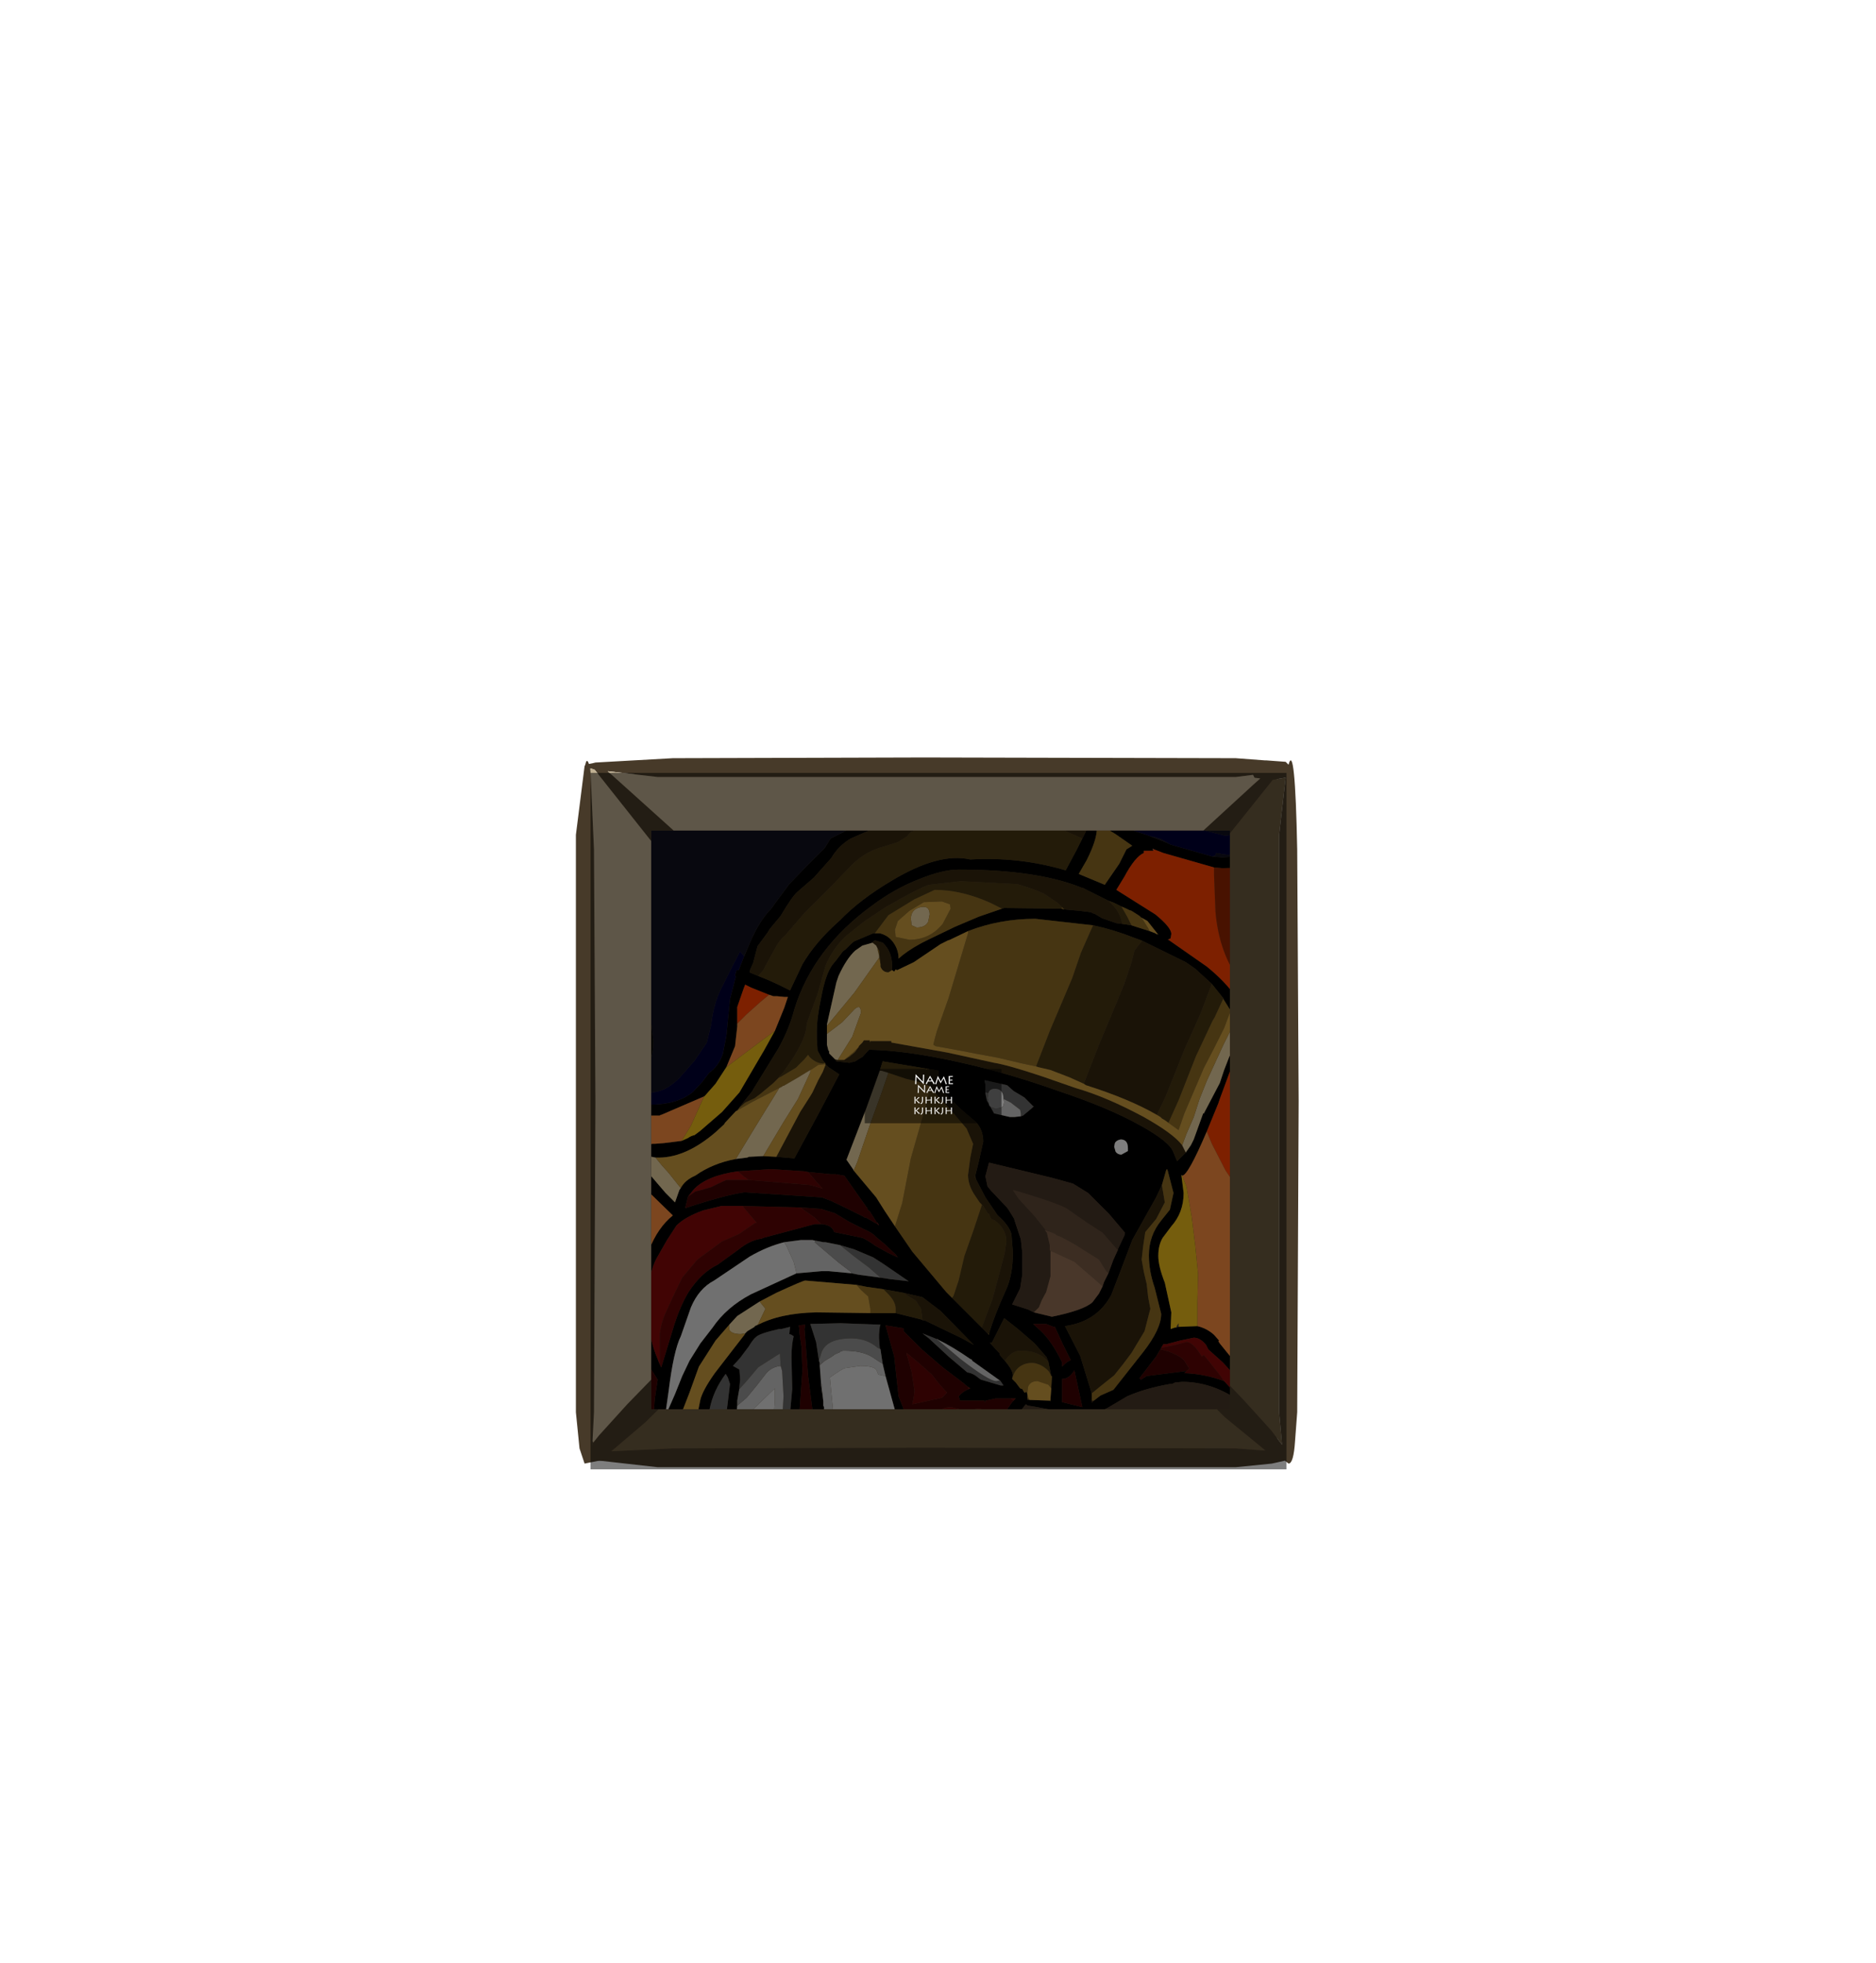 <?xml version="1.0" encoding="UTF-8" standalone="no"?>
<svg xmlns:ffdec="https://www.free-decompiler.com/flash" xmlns:xlink="http://www.w3.org/1999/xlink" ffdec:objectType="frame" height="135.65px" width="129.65px" xmlns="http://www.w3.org/2000/svg">
  <g transform="matrix(1.0, 0.0, 0.0, 1.0, 45.0, 57.4)">
    <use ffdec:characterId="933" height="47.45" id="bgcolor" transform="matrix(1.0, 0.0, 0.0, 1.0, -4.2, -3.9)" width="47.45" xlink:href="#sprite0"/>
    <use ffdec:characterId="921" height="22.0" id="hitbox" transform="matrix(2.23, 0.0, 0.0, 2.175, -4.55, -4.25)" width="22.0" xlink:href="#sprite1"/>
    <clipPath id="clipPath0" transform="matrix(1.0, 0.0, 0.0, 1.0, 0.0, 0.0)">
      <path d="M40.0 0.0 L40.0 40.0 0.0 40.0 0.0 0.0 40.0 0.0" fill="#cccccc" fill-rule="evenodd" stroke="none"/>
    </clipPath>
    <g clip-path="url(#clipPath0)">
      <use ffdec:characterId="980" height="65.1" transform="matrix(1.0, 0.0, 0.0, 1.0, -4.65, -17.8)" width="51.5" xlink:href="#shape3"/>
    </g>
    <filter id="filter0">
      <feColorMatrix in="SourceGraphic" result="filterResult0" type="matrix" values="0 0 0 0 0.0,0 0 0 0 0.0,0 0 0 0 0.0,0 0 0 1 0"/>
      <feConvolveMatrix divisor="4.0" in="filterResult0" kernelMatrix="1 1 1 1" order="2 2" result="filterResult1"/>
      <feComposite in="SourceGraphic" in2="filterResult1" operator="over" result="filterResult2"/>
    </filter>
    <use ffdec:characterId="935" filter="url(#filter0)" height="15.75" id="txt_hotkey" transform="matrix(1.0, 0.0, 0.0, 1.0, -3.85, -0.1)" width="18.0" xlink:href="#text0"/>
    <use ffdec:characterId="948" ffdec:characterName="Army_fla.Hud_BgButton_151" height="97.6" id="bg" transform="matrix(1.0, 0.0, 0.0, 1.0, -29.05, -29.25)" width="97.6" xlink:href="#sprite2"/>
    <use ffdec:characterId="950" ffdec:characterName="Army_fla.Hud_cooldown_152" height="48.5" id="cdcover" transform="matrix(0.998, 0.0, 0.0, 0.99, -4.2, -4)" width="48.1" xlink:href="#sprite3"/>
    <use ffdec:characterId="950" ffdec:characterName="Army_fla.Hud_cooldown_152" height="48.5" id="cd" transform="matrix(0.998, 0.0, 0.0, 0.99, -4.2, -4)" width="48.1" xlink:href="#sprite3"/>
    <use ffdec:characterId="953" ffdec:characterName="Army_fla.Hud_Description_153" height="50.1" id="desc" transform="matrix(0.075, 0.0, 0.0, 0.075, 14.65, 16.478)" width="129.55" xlink:href="#sprite4"/>
  </g>
  <defs>
    <g id="sprite0" transform="matrix(1.0, 0.0, 0.0, 1.0, 0.0, 0.0)">
      <use ffdec:characterId="932" height="47.45" transform="matrix(1.0, 0.0, 0.0, 1.0, 0.0, 0.0)" width="47.45" xlink:href="#shape0"/>
    </g>
    <g id="shape0" transform="matrix(1.0, 0.0, 0.0, 1.0, 0.0, 0.0)">
      <path d="M47.45 0.0 L47.45 47.45 0.0 47.45 0.0 0.0 47.45 0.0" fill="#564732" fill-rule="evenodd" stroke="none"/>
    </g>
    <g id="sprite1" transform="matrix(1.0, 0.0, 0.0, 1.0, 0.0, 0.0)">
      <use ffdec:characterId="145" height="22.0" transform="matrix(1.0, 0.0, 0.0, 1.0, 0.0, 0.0)" width="22.0" xlink:href="#shape1"/>
    </g>
    <g id="shape1" transform="matrix(1.0, 0.0, 0.0, 1.0, 0.0, 0.0)">
      <path d="M22.0 0.0 L22.0 22.0 0.0 22.0 0.0 0.0 22.0 0.0" fill="#00ff00" fill-opacity="0.0" fill-rule="evenodd" stroke="none"/>
    </g>
    <g id="shape3" transform="matrix(1.0, 0.0, 0.0, 1.0, 4.65, 17.8)">
      <path d="M44.95 -8.75 Q43.1 -11.65 37.7 -14.0 L37.65 -12.6 Q37.65 -11.8 37.3 -11.45 L36.1 -12.85 Q35.2 -13.85 34.55 -14.25 L31.7 -15.65 Q29.4 -16.6 27.9 -16.35 27.9 -15.65 28.6 -14.75 L29.25 -13.65 29.2 -13.35 29.15 -13.4 28.75 -13.35 Q28.5 -13.35 27.75 -13.9 L26.2 -15.05 23.85 -16.15 Q21.6 -17.05 19.25 -17.05 L18.85 -16.75 18.8 -16.15 19.25 -15.5 19.65 -14.85 19.6 -14.55 19.55 -14.5 18.8 -14.5 15.85 -15.55 12.4 -16.3 Q11.4 -16.3 10.9 -15.7 10.6 -15.25 10.6 -14.8 10.6 -14.35 11.55 -14.0 12.45 -13.6 12.45 -13.35 L12.4 -13.0 11.65 -13.0 Q7.15 -13.85 4.6 -12.9 3.75 -12.55 3.25 -12.1 L2.9 -11.55 Q2.9 -11.2 3.8 -10.95 L4.8 -10.4 4.7 -10.1 4.65 -10.05 Q1.1 -10.0 -0.45 -8.75 -1.4 -7.95 -1.4 -6.8 -1.4 -6.5 -0.25 -6.15 1.1 -5.75 1.5 -5.15 0.15 -5.25 -1.95 -3.35 L-3.4 -1.9 -3.95 -0.75 -3.95 -0.55 -3.95 -0.5 -3.9 -0.55 -2.5 -0.4 -1.7 -0.4 -1.05 -0.25 -2.05 2.1 Q-2.6 3.3 -2.6 4.15 L-2.55 5.25 -2.0 4.85 Q-1.45 4.5 -1.3 4.5 L-0.95 4.6 -0.85 4.8 -1.7 6.45 -2.25 8.1 -2.15 8.5 -0.55 8.8 -0.95 9.9 -1.4 11.25 -1.2 11.55 -0.8 11.6 Q-0.15 11.7 -0.05 12.8 L0.05 13.75 0.15 14.55 Q0.15 15.65 -0.3 16.35 -0.9 17.25 -2.35 17.75 L-2.4 17.8 -2.6 17.85 -3.85 17.85 -3.25 18.35 Q-2.25 18.95 -0.2 18.95 1.85 18.95 2.9 18.05 L3.55 17.35 4.0 16.75 Q4.65 16.3 4.95 15.45 L5.2 14.2 5.45 11.65 5.85 10.1 5.8 10.0 5.9 9.65 6.05 9.65 6.4 8.75 6.45 8.65 6.85 7.7 Q7.5 6.2 8.3 5.4 L8.55 5.05 9.55 3.7 10.85 2.35 12.0 1.2 12.4 0.55 13.6 -0.05 14.75 -0.6 15.4 -1.15 19.25 -2.45 24.45 -2.6 28.8 -1.95 Q30.65 -1.45 31.15 -1.1 L31.85 -0.75 Q32.2 -0.45 33.0 -0.1 L33.2 -0.05 33.3 0.0 34.25 0.3 34.5 0.4 35.65 0.85 35.85 0.95 36.0 1.0 38.8 1.8 39.45 1.85 40.5 1.8 41.35 1.65 41.8 1.55 42.5 1.05 44.15 -0.6 Q45.85 -2.85 45.85 -5.55 45.85 -7.2 44.95 -8.75 M-2.85 19.2 L-3.2 19.05 Q-4.45 18.5 -4.45 17.9 L-4.45 17.75 -4.45 17.5 -4.4 17.2 -4.35 17.15 Q-2.2 17.25 -1.2 16.2 -0.55 15.45 -0.55 14.5 L-0.6 13.65 -0.7 12.6 -2.0 12.15 -2.1 11.35 -1.75 9.35 Q-2.6 9.55 -2.85 8.9 L-2.95 8.2 -2.85 7.35 -2.4 6.1 Q-3.05 6.15 -3.2 5.45 L-3.25 4.35 -3.25 2.75 -2.25 0.45 -4.35 0.05 Q-4.65 -0.1 -4.65 -0.65 -4.65 -1.5 -3.05 -3.3 -1.4 -5.15 -0.35 -5.3 L-1.45 -5.8 Q-2.1 -6.15 -2.1 -6.8 -2.1 -8.05 -1.2 -8.9 -0.2 -9.85 2.55 -10.8 2.15 -10.9 2.1 -11.15 L2.05 -11.45 2.3 -12.1 Q2.65 -12.7 3.4 -13.1 5.5 -14.3 9.95 -14.05 9.45 -14.75 10.3 -15.9 11.15 -17.1 12.3 -17.1 L14.85 -16.5 18.2 -15.6 Q17.9 -16.95 18.75 -17.5 L21.0 -17.65 Q22.2 -17.45 24.4 -16.5 L27.2 -15.3 27.3 -16.85 28.6 -17.1 Q31.2 -17.1 33.9 -15.45 35.85 -14.3 36.95 -13.0 L36.95 -13.1 37.0 -14.6 37.55 -14.7 Q38.4 -14.7 39.9 -13.9 41.45 -13.1 42.9 -11.85 46.55 -8.65 46.55 -5.55 L46.5 -3.6 45.7 -1.3 45.25 -0.65 45.15 -0.5 45.1 -0.5 45.1 -0.45 44.45 0.25 44.4 0.35 44.3 0.55 44.3 0.6 44.25 0.65 44.15 0.8 43.6 1.4 Q42.15 2.6 39.45 2.6 L38.9 2.55 35.4 1.55 34.75 1.3 34.65 1.25 34.7 1.35 34.7 1.4 34.05 1.4 34.05 1.55 Q33.45 1.8 32.7 3.2 L32.15 4.1 34.85 5.8 Q35.95 6.7 35.95 7.15 L35.9 7.45 35.8 7.5 35.7 7.55 35.75 7.55 38.4 9.4 Q39.7 10.45 40.45 11.55 41.2 12.6 41.25 13.3 L41.25 13.35 41.2 13.65 41.05 13.7 41.05 13.8 39.3 18.55 39.2 18.85 38.4 20.8 Q37.1 23.85 36.7 23.85 L36.65 23.8 36.65 23.85 36.8 25.05 Q36.8 26.4 35.95 27.35 L35.35 28.15 Q35.05 28.65 35.05 29.4 35.05 30.1 35.5 31.25 L35.95 33.3 35.9 34.45 36.2 34.35 36.3 34.35 36.45 34.3 37.75 34.25 Q38.4 34.4 38.9 34.85 L39.25 35.25 39.2 35.3 39.3 35.45 40.8 37.3 41.4 38.75 41.45 39.0 Q42.35 39.65 42.35 40.2 L42.15 40.55 Q42.15 40.05 41.8 39.8 41.4 39.55 41.4 40.05 L41.55 40.65 41.55 40.95 41.4 41.0 Q40.9 41.0 40.7 39.85 L40.7 39.65 40.65 39.4 40.55 39.35 Q38.7 38.1 36.7 38.1 L36.2 38.15 36.1 38.2 36.0 38.25 35.85 38.25 Q34.15 38.55 32.9 39.1 L31.55 39.9 31.45 39.95 30.8 40.25 30.9 40.25 31.3 40.5 31.4 40.55 31.6 40.7 31.95 40.9 32.15 41.1 32.35 41.25 32.3 41.3 33.2 42.35 34.95 43.95 34.25 44.25 32.7 42.8 31.75 41.65 31.7 41.65 31.6 41.55 Q30.15 40.5 27.75 40.05 L26.4 39.8 26.05 39.75 25.95 39.7 25.9 39.65 24.15 41.8 23.1 42.95 22.95 43.05 22.05 44.0 21.15 45.7 20.1 45.9 20.25 45.55 21.75 43.05 22.8 41.9 23.65 41.15 24.05 40.75 24.3 40.4 24.35 40.35 24.95 39.5 25.05 39.4 25.2 39.25 24.85 39.25 23.8 39.25 23.35 39.35 23.1 39.4 23.1 39.5 23.05 39.5 23.05 39.4 22.6 39.4 22.35 39.4 21.7 39.4 21.35 39.4 21.25 39.1 Q21.55 38.75 21.95 38.6 L22.05 38.55 21.9 38.45 21.7 38.3 21.6 38.2 20.15 37.1 18.7 35.85 17.45 34.6 17.45 34.4 16.2 34.2 16.8 36.35 17.1 39.1 17.4 39.85 17.6 40.5 17.95 41.55 18.55 43.85 18.6 44.1 18.65 44.4 18.3 45.25 Q18.0 45.55 16.9 46.05 L14.75 46.9 13.7 47.25 12.35 47.25 12.25 47.25 12.1 47.15 12.0 47.1 11.5 42.4 11.4 41.65 11.35 41.25 11.3 41.0 11.3 40.9 11.25 40.85 10.85 37.7 10.6 34.45 10.65 34.15 10.2 34.2 10.25 34.5 10.25 34.7 10.4 35.75 10.45 37.35 10.25 40.25 10.1 44.65 10.1 47.1 9.3 47.05 9.3 46.85 8.95 47.05 8.25 47.05 7.55 46.8 8.4 46.55 8.7 46.4 9.3 46.25 9.4 42.95 9.55 40.8 9.75 38.6 9.7 36.4 Q9.7 35.55 9.85 34.95 L9.7 34.85 9.55 34.8 9.6 34.3 9.0 34.45 8.85 34.45 Q7.5 34.75 7.25 35.0 7.05 35.15 6.75 35.65 L6.15 36.45 5.65 37.0 6.1 37.25 6.15 37.9 6.15 37.95 6.1 38.45 6.1 38.55 5.95 39.4 5.95 39.75 5.85 40.9 5.8 41.4 5.85 43.35 5.8 45.15 5.75 46.15 5.0 45.85 5.1 44.0 5.1 42.65 5.1 41.2 5.15 40.5 5.2 40.3 5.3 39.5 5.45 38.25 5.3 37.8 5.15 37.55 Q4.3 38.7 4.05 39.95 L3.15 43.3 2.85 45.15 2.35 45.0 2.65 43.2 2.65 43.05 3.4 39.35 Q3.55 38.7 4.4 37.5 L5.75 35.75 6.45 34.85 6.5 34.75 6.65 34.6 7.15 34.3 7.15 34.25 7.2 34.25 7.25 34.2 7.3 34.2 Q8.9 33.35 11.4 33.3 L15.15 33.35 15.55 33.35 16.9 33.35 18.7 33.8 18.75 33.8 18.75 33.85 18.9 33.85 21.5 35.1 22.3 35.55 20.0 33.2 19.8 33.05 18.75 32.25 17.45 31.95 16.05 31.7 15.0 31.55 14.95 31.55 14.2 31.4 10.65 31.1 Q10.5 31.1 8.65 31.95 L7.5 32.55 5.95 33.55 5.4 34.15 4.45 35.25 3.3 37.05 2.65 38.85 1.95 40.65 1.75 41.05 1.7 41.15 1.5 41.55 1.2 42.45 1.0 43.45 0.85 43.75 0.85 44.6 0.1 44.45 0.1 43.75 0.15 42.8 0.15 42.4 Q0.15 39.85 0.3 38.95 L0.45 37.95 -0.05 37.15 -0.7 40.7 -0.75 40.75 -1.2 42.3 -1.7 44.1 -2.45 43.95 -2.0 42.7 -1.45 41.3 -1.0 38.2 -0.6 36.1 -0.8 35.6 -0.85 33.5 Q-0.85 31.4 -0.4 29.8 L-0.3 29.55 -0.1 29.15 -0.15 29.0 Q0.45 27.45 1.5 26.6 L-0.45 24.7 -0.7 24.25 -0.8 23.8 -0.85 23.1 Q-0.85 22.0 -0.55 21.75 L0.1 21.65 0.25 21.65 0.9 21.6 2.1 21.45 2.55 21.25 Q2.75 21.1 3.0 21.05 L3.4 20.75 4.9 19.45 6.1 18.1 7.8 15.2 8.55 13.85 9.2 12.25 9.45 11.5 9.3 11.5 9.2 11.5 8.7 11.45 8.45 11.45 8.15 11.35 6.9 10.85 6.5 10.65 6.4 10.9 5.95 12.2 5.95 13.35 5.95 13.55 5.8 14.9 5.2 16.35 4.45 17.5 3.7 18.35 3.6 18.4 0.7 19.65 0.65 19.65 0.6 19.7 -0.2 19.7 -2.4 19.4 -2.65 19.2 -2.85 19.2 M29.8 0.55 L30.3 -0.45 30.4 -0.75 30.3 -0.8 29.1 -1.25 22.6 -1.95 Q19.35 -1.95 17.15 -1.15 L15.4 -0.15 13.8 0.55 Q12.95 1.05 12.45 1.9 L11.25 3.25 10.1 4.25 Q9.75 4.55 8.95 5.9 L8.2 6.8 8.05 7.05 7.35 8.0 7.05 9.15 6.85 9.6 6.8 9.8 7.4 10.05 7.9 10.25 8.25 10.4 8.9 10.7 9.6 11.05 10.45 9.25 Q11.35 7.7 13.05 6.2 14.45 4.75 16.65 3.45 19.9 1.5 22.05 2.0 25.45 1.8 28.65 2.75 L29.4 1.35 29.8 0.55 M31.2 -0.3 L30.85 -0.2 30.8 -0.1 Q30.8 0.65 30.1 2.05 L29.55 3.0 31.35 3.75 32.35 2.3 32.85 1.3 33.25 1.05 32.1 0.25 31.2 -0.3 M36.95 22.25 L37.3 21.75 37.5 21.35 38.15 19.55 38.2 19.55 39.3 17.45 39.6 16.55 39.95 15.65 40.35 14.8 40.65 13.9 40.6 13.55 40.65 13.5 40.7 13.45 40.7 13.4 40.45 13.0 40.15 12.55 40.05 12.45 39.55 11.65 39.55 11.6 38.75 10.6 37.6 9.55 36.95 9.1 36.75 9.0 34.0 7.65 33.9 7.6 33.35 7.4 Q31.95 6.85 30.55 6.55 L26.55 6.1 Q24.1 6.1 21.9 6.95 L20.65 7.55 20.5 7.6 20.0 7.85 18.15 9.1 17.0 9.65 16.9 9.6 16.8 9.75 16.65 9.65 16.65 9.55 16.65 9.35 Q16.65 8.35 16.0 7.75 L15.5 7.6 Q15.35 7.6 15.3 7.75 L14.95 7.85 14.6 7.95 14.1 8.3 Q13.5 8.85 12.95 10.05 L12.8 10.5 12.15 13.4 12.15 13.5 12.15 13.75 12.15 14.05 12.15 14.15 12.15 14.35 12.15 14.65 12.15 14.8 12.25 15.2 12.3 15.25 12.3 15.4 12.65 15.75 12.8 15.95 13.7 16.05 14.1 15.95 14.5 15.7 14.6 15.65 15.05 15.15 15.05 15.1 15.1 15.15 15.15 15.1 15.15 15.15 Q17.65 15.2 21.25 16.0 24.65 16.75 28.15 18.0 31.6 19.15 33.75 20.35 35.85 21.5 36.1 22.25 L36.35 22.85 36.95 22.25 M39.6 38.05 L40.75 39.3 40.95 39.2 41.05 39.0 Q41.05 38.4 39.5 36.75 L38.55 35.9 38.5 35.85 38.35 35.55 Q37.95 35.05 37.5 35.05 L36.55 35.25 35.6 35.5 35.4 35.5 35.25 35.75 35.2 35.85 34.9 36.35 33.75 37.85 33.85 37.95 34.25 37.7 37.0 37.35 36.85 37.5 Q38.25 37.55 39.6 38.05 M32.5 5.25 L32.0 5.0 31.6 4.85 29.8 3.95 29.75 3.95 Q26.65 2.7 21.3 2.7 L21.25 2.7 Q20.15 2.7 18.55 3.35 16.85 4.0 15.25 5.2 11.2 8.15 9.9 12.35 9.55 13.7 8.8 15.05 L7.05 17.9 7.0 18.0 6.2 19.0 6.1 19.15 5.95 19.35 5.85 19.4 5.15 20.15 5.1 20.2 5.05 20.3 4.45 20.85 Q2.3 22.7 0.3 22.6 L-0.2 22.5 -0.2 23.65 1.0 25.05 1.65 25.7 1.95 24.85 2.05 24.7 Q2.35 24.15 3.05 23.85 4.25 23.0 5.85 22.7 L6.65 22.6 6.75 22.55 7.75 22.5 8.65 22.55 8.7 22.55 9.85 22.65 9.9 22.65 11.55 19.6 13.0 16.85 12.25 16.35 12.1 16.2 12.05 16.15 12.05 16.1 12.0 16.05 11.85 15.85 11.5 15.2 11.45 14.4 11.45 13.9 Q11.45 12.95 11.75 11.55 12.05 9.9 12.55 9.25 L12.8 8.95 13.25 8.35 13.45 8.2 13.8 7.85 Q13.95 7.7 14.05 7.65 L15.35 7.1 15.45 7.1 15.8 7.1 Q16.4 7.25 16.75 7.75 17.1 8.25 17.1 8.85 17.65 8.35 18.55 7.85 18.6 7.8 21.0 6.65 L22.65 5.95 24.25 5.4 24.4 5.35 28.2 5.4 28.35 5.4 28.55 5.45 29.65 5.55 30.45 5.65 30.45 5.7 30.65 5.75 31.15 6.05 32.15 6.4 32.55 6.45 33.2 6.55 33.5 6.65 34.45 6.95 34.85 7.1 34.9 7.15 34.95 7.15 35.05 7.2 34.3 6.25 33.85 6.0 33.75 5.9 33.2 5.55 33.05 5.5 32.85 5.4 32.5 5.25 M25.55 19.75 L25.7 19.7 26.3 19.2 26.45 19.05 26.4 19.05 25.8 18.45 25.05 18.0 24.6 17.6 23.7 17.4 23.05 17.25 23.05 17.35 23.1 17.55 23.1 18.1 23.1 18.15 23.2 18.65 23.7 19.55 24.8 19.8 25.1 19.8 25.55 19.75 M22.4 23.9 L22.4 23.85 22.65 22.85 22.95 21.5 Q22.95 20.7 22.45 20.15 L21.4 19.25 20.35 18.2 Q19.9 17.5 19.85 16.6 L19.35 16.5 19.25 16.5 19.05 16.45 19.0 16.45 16.0 15.95 15.8 16.6 14.85 19.25 13.5 22.75 13.95 23.4 14.0 23.5 15.55 25.35 16.15 26.3 16.85 27.35 18.05 29.1 20.4 31.9 20.8 32.3 20.95 32.45 21.15 32.65 21.75 33.25 22.85 34.35 23.3 34.8 23.35 34.85 23.35 34.75 Q23.75 33.45 24.5 31.8 25.0 30.75 25.0 29.15 L24.9 27.9 Q24.75 27.3 23.95 26.6 L23.1 25.35 22.45 24.1 22.4 23.9 M32.25 28.95 L32.7 28.0 32.75 27.8 31.65 26.5 30.2 25.05 29.15 24.4 27.7 24.0 23.35 22.95 23.1 23.9 23.25 24.6 23.5 24.9 24.4 25.85 24.55 26.0 24.7 26.2 25.1 26.85 25.1 26.9 25.55 28.25 25.65 29.2 25.65 30.7 25.5 31.65 24.95 32.75 26.05 33.1 26.45 33.3 27.7 33.6 Q29.9 33.15 30.5 32.6 L30.95 32.0 31.2 31.5 31.3 31.2 31.6 30.6 31.95 29.65 32.25 29.0 32.25 28.95 M32.45 21.35 Q32.15 21.4 32.05 21.6 L32.0 21.85 32.1 22.2 Q32.25 22.4 32.5 22.4 L32.95 22.15 32.95 21.95 Q32.95 21.35 32.45 21.35 M30.6 39.4 L31.05 39.05 31.95 38.65 34.0 36.05 Q35.25 34.45 35.25 33.4 L34.8 31.6 Q34.4 30.45 34.4 29.35 34.4 28.0 35.25 26.95 L35.85 26.2 36.1 25.05 35.7 23.5 35.65 23.4 35.6 23.45 35.3 24.5 34.9 25.35 33.25 28.3 32.55 30.15 31.8 32.1 Q30.8 33.95 28.6 34.25 L29.65 36.3 30.45 38.9 30.45 39.3 30.45 39.4 30.45 39.55 30.6 39.4 M2.55 25.3 L2.35 26.1 Q5.05 25.2 6.45 25.0 L11.8 25.35 12.45 25.6 13.7 26.2 14.7 26.7 14.75 26.75 14.85 26.75 15.45 27.1 15.65 27.2 15.75 27.3 15.65 27.1 15.6 27.1 15.1 26.3 15.0 26.25 14.95 26.15 14.95 26.1 14.9 26.05 13.35 23.85 13.3 23.85 12.75 23.75 12.6 23.75 12.45 23.75 12.4 23.75 10.85 23.6 10.6 23.55 8.3 23.4 6.0 23.55 Q3.85 23.85 2.95 24.8 L2.55 25.3 M11.75 27.2 Q12.5 27.25 12.65 27.75 L14.6 28.15 Q14.95 28.3 15.5 28.7 L16.4 29.2 17.05 29.5 16.9 29.3 16.1 28.55 15.5 28.05 Q15.3 27.8 14.6 27.5 L13.7 27.05 12.7 26.45 11.75 26.15 10.35 26.05 6.35 25.95 4.85 25.95 3.6 26.25 Q2.35 26.7 1.75 27.3 L1.1 28.3 0.5 29.35 Q-0.05 30.25 -0.15 31.5 L-0.2 33.55 Q-0.2 34.75 0.3 36.15 L0.6 36.9 0.7 37.1 1.6 34.15 Q2.0 32.9 2.55 31.95 3.45 30.55 4.6 30.0 L6.05 28.95 Q6.85 28.3 7.65 28.2 L7.75 28.15 11.3 27.2 11.75 27.2 M15.85 30.9 L16.5 31.0 17.8 31.15 16.05 29.95 15.35 29.5 14.05 28.95 13.05 28.65 12.05 28.45 11.9 28.45 11.4 28.35 11.35 28.35 11.15 28.3 10.45 28.3 10.35 28.3 9.2 28.45 Q8.0 28.75 6.8 29.45 L4.35 31.1 Q3.3 31.65 2.75 32.95 L2.05 34.95 Q1.55 35.95 1.2 38.8 L0.95 40.55 1.65 38.95 2.15 37.7 2.65 36.65 3.4 35.45 4.25 34.35 Q5.2 32.95 6.9 32.05 L10.05 30.6 10.1 30.6 11.8 30.45 11.9 30.45 12.0 30.45 12.05 30.45 12.25 30.45 13.85 30.6 14.35 30.7 15.85 30.9 M11.6 36.65 L11.65 36.8 11.65 36.85 11.65 36.95 11.75 38.3 11.9 39.45 11.9 39.75 11.95 39.85 11.95 40.0 12.0 40.0 12.0 40.1 12.15 41.7 12.2 41.85 12.2 41.9 12.25 42.05 12.35 41.95 12.6 41.8 12.75 41.75 Q13.15 41.55 14.05 41.3 L16.8 40.8 17.05 40.8 16.85 40.05 16.2 37.7 16.0 36.85 15.85 35.85 15.8 35.75 15.75 35.1 15.75 35.0 15.75 34.8 15.8 34.3 15.85 34.15 13.1 34.05 11.0 34.1 11.4 35.35 11.6 36.65 M19.75 35.15 L18.75 34.75 19.2 35.1 20.55 36.35 21.85 37.45 Q22.25 37.5 22.65 37.85 L22.8 37.95 24.15 38.35 24.35 38.35 24.15 38.05 24.1 38.0 23.95 37.9 22.2 36.65 22.15 36.55 22.1 36.55 Q20.8 35.65 19.85 35.2 L19.8 35.15 19.75 35.15 M17.75 43.3 L17.7 43.1 17.3 41.55 17.25 41.5 17.25 41.45 16.1 41.5 14.2 42.05 13.05 42.5 12.3 42.85 12.35 43.2 12.4 43.45 12.4 43.6 12.4 43.85 12.4 43.95 12.45 44.05 12.6 45.75 12.65 45.85 12.65 46.0 12.65 46.4 12.55 46.75 12.5 46.9 Q13.25 46.5 15.6 45.8 17.95 45.1 17.95 44.45 L17.95 44.4 17.9 44.1 17.75 43.3 M27.45 36.7 L27.3 36.35 27.25 36.35 27.25 36.3 27.2 36.25 26.55 35.5 26.45 35.4 25.35 34.45 24.4 33.7 23.6 35.3 23.5 35.45 23.5 35.4 23.4 35.4 23.45 35.45 24.1 36.15 24.1 36.25 24.45 36.65 Q25.0 37.3 25.0 37.65 L24.95 37.85 24.95 37.9 25.0 37.95 25.2 38.15 25.5 38.55 25.65 38.6 25.8 38.85 25.95 38.8 26.0 38.95 26.0 39.25 26.0 39.35 26.15 39.35 27.55 39.4 27.6 39.45 27.6 39.35 27.6 39.25 27.65 38.6 27.65 38.55 27.7 37.7 27.65 37.7 27.45 36.7 M27.8 34.3 L27.3 34.1 26.4 34.1 26.9 34.55 Q27.7 35.3 28.4 36.75 L28.4 37.05 28.55 36.9 Q28.75 36.7 29.0 36.6 L28.45 35.5 27.9 34.3 27.8 34.3 M28.4 37.9 L28.4 39.5 29.8 39.85 29.25 37.3 Q28.9 37.9 28.4 37.9" fill="#000000" fill-rule="evenodd" stroke="none"/>
      <path d="M-3.95 -0.55 L-3.95 -0.75 -3.4 -1.9 -1.95 -3.35 Q0.15 -5.25 1.5 -5.15 1.1 -5.75 -0.25 -6.15 -1.4 -6.5 -1.4 -6.8 -1.4 -7.95 -0.45 -8.75 1.1 -10.0 4.65 -10.05 L4.7 -10.1 4.8 -10.4 3.8 -10.95 Q2.9 -11.2 2.9 -11.55 L3.25 -12.1 Q3.75 -12.55 4.6 -12.9 7.15 -13.85 11.65 -13.0 L12.4 -13.0 12.45 -13.35 Q12.45 -13.6 11.55 -14.0 10.6 -14.35 10.6 -14.8 10.6 -15.25 10.9 -15.7 11.4 -16.3 12.4 -16.3 L15.85 -15.55 18.8 -14.5 19.55 -14.5 19.6 -14.55 19.65 -14.85 19.25 -15.5 18.8 -16.15 18.85 -16.75 19.25 -17.05 Q21.6 -17.05 23.85 -16.15 L26.2 -15.05 27.75 -13.9 Q28.5 -13.35 28.75 -13.35 L29.15 -13.4 29.2 -13.35 29.25 -13.65 28.6 -14.75 Q27.9 -15.65 27.9 -16.35 29.4 -16.6 31.7 -15.65 L34.55 -14.25 Q35.2 -13.85 36.1 -12.85 L37.3 -11.45 Q37.65 -11.8 37.65 -12.6 L37.7 -14.0 Q43.1 -11.65 44.95 -8.75 L44.95 -8.65 45.2 -7.35 Q45.2 -5.0 44.25 -3.35 43.4 -1.9 41.95 -0.75 40.55 0.35 39.65 0.35 L37.85 -0.1 35.05 -0.5 Q33.55 -0.5 33.2 -0.1 L33.2 -0.05 33.0 -0.1 Q32.2 -0.45 31.85 -0.75 L31.15 -1.1 Q30.65 -1.45 28.8 -1.95 L24.45 -2.6 19.25 -2.45 15.4 -1.15 14.75 -0.6 13.6 -0.05 12.4 0.55 12.0 1.2 10.85 2.35 9.55 3.7 8.55 5.05 8.3 5.4 Q7.5 6.2 6.85 7.7 L6.45 8.65 6.4 8.65 6.15 8.35 5.6 9.4 4.85 10.9 Q4.3 12.0 4.15 13.4 L3.85 14.65 3.0 15.9 1.95 17.1 Q0.95 18.1 -0.05 18.1 L-2.15 17.8 -2.35 17.75 Q-0.9 17.25 -0.3 16.35 0.15 15.65 0.15 14.55 L0.05 13.75 -0.05 12.8 Q-0.15 11.7 -0.8 11.6 L-1.2 11.55 -1.4 11.25 -0.95 9.9 -0.55 8.8 -2.15 8.5 -2.25 8.1 -1.7 6.45 -0.85 4.8 -0.95 4.6 -1.3 4.5 Q-1.45 4.5 -2.0 4.85 L-2.55 5.25 -2.6 4.15 Q-2.6 3.3 -2.05 2.1 L-1.05 -0.25 -1.7 -0.4 -2.5 -0.4 -3.9 -0.55 -3.95 -0.55 M40.5 1.8 L39.45 1.85 38.8 1.8 39.0 1.7 39.05 1.55 39.6 1.65 40.6 1.75 40.35 1.75 40.5 1.8 M35.85 0.95 L35.65 0.85 34.5 0.4 34.8 0.45 35.25 0.6 35.85 0.95" fill="#11111e" fill-rule="evenodd" stroke="none"/>
      <path d="M17.45 31.95 L18.75 32.25 19.8 33.05 20.0 33.2 22.3 35.55 21.5 35.1 18.9 33.85 18.75 33.85 18.75 33.8 18.65 33.05 18.3 32.5 17.65 32.1 17.45 31.95 M7.4 10.05 L6.8 9.8 6.85 9.6 7.05 9.15 7.35 8.0 8.05 7.05 8.2 6.8 8.95 5.9 Q9.75 4.55 10.1 4.25 L11.25 3.25 12.45 1.9 Q12.95 1.05 13.8 0.55 L15.4 -0.15 17.15 -1.15 Q19.35 -1.95 22.6 -1.95 L29.1 -1.25 30.3 -0.8 30.4 -0.75 30.3 -0.45 29.8 0.55 29.35 0.35 27.75 -0.35 26.95 -0.7 24.4 -1.0 22.3 -0.9 20.55 -0.75 19.35 -0.6 19.2 -0.4 18.9 -0.15 18.5 -0.1 17.95 0.1 17.8 0.25 17.7 0.4 17.05 0.8 16.1 1.1 Q14.75 1.45 13.8 2.45 L12.3 4.0 10.6 5.7 9.3 7.2 Q8.9 7.55 8.65 8.0 L8.2 8.8 7.75 9.65 7.4 10.05 M36.7 21.75 L36.95 22.25 36.35 22.85 36.1 22.25 Q35.85 21.5 33.75 20.35 31.6 19.15 28.15 18.0 24.65 16.75 21.25 16.0 17.65 15.2 15.15 15.15 L15.15 15.1 15.1 15.15 15.05 15.1 15.05 15.15 14.6 15.65 14.5 15.7 14.1 15.95 13.7 16.05 12.8 15.95 12.65 15.75 12.7 15.8 12.85 15.85 12.9 15.85 13.1 15.85 13.15 15.85 13.35 15.85 13.75 15.6 13.8 15.55 14.05 15.35 14.1 15.3 14.35 14.95 14.35 14.9 14.45 14.8 14.6 14.65 14.7 14.5 14.85 14.5 15.1 14.5 15.15 14.65 15.15 14.55 15.85 14.55 16.6 14.55 16.6 14.65 20.5 15.35 23.7 16.05 Q24.65 16.2 27.05 17.0 L29.35 17.8 Q31.45 18.4 34.05 19.8 36.1 20.95 36.7 21.75 M15.3 7.75 Q15.35 7.6 15.5 7.6 L16.0 7.75 Q16.65 8.35 16.65 9.35 L16.65 9.55 16.65 9.65 16.4 9.8 Q16.0 9.8 15.85 9.4 L15.85 9.25 15.8 8.9 15.8 8.85 15.75 8.3 15.65 8.15 15.6 8.05 15.55 7.95 15.3 7.75 M33.9 7.6 L34.0 7.65 36.75 9.0 36.95 9.1 37.6 9.55 38.75 10.6 37.95 12.7 36.85 15.15 35.55 18.4 34.95 19.65 Q33.05 18.55 30.05 17.6 L29.9 17.5 30.95 14.8 32.1 12.05 32.7 10.6 33.2 9.1 33.4 8.3 33.9 7.65 33.9 7.6 M32.55 6.45 L32.15 6.4 31.15 6.05 30.65 5.75 30.45 5.7 30.45 5.65 29.65 5.55 28.55 5.45 28.4 5.3 28.1 5.0 27.2 4.4 Q26.65 4.1 25.3 3.7 L25.25 3.7 23.3 3.6 21.4 3.5 19.2 3.75 Q18.45 4.0 16.2 5.3 L14.7 6.3 13.45 7.3 Q12.55 8.15 12.05 9.35 L11.5 11.3 10.75 13.35 Q10.75 14.5 9.2 16.6 L9.15 16.7 8.85 17.0 8.8 17.1 8.45 17.45 7.55 18.2 7.15 18.5 6.5 18.8 6.1 19.15 6.2 19.0 7.0 18.0 7.05 17.9 8.8 15.05 Q9.55 13.7 9.9 12.35 11.2 8.15 15.25 5.2 16.85 4.0 18.55 3.35 20.15 2.7 21.25 2.7 L21.3 2.7 Q26.65 2.7 29.75 3.95 L29.8 3.95 31.6 4.85 Q32.45 5.6 32.55 6.45 M12.05 16.15 L12.1 16.2 12.25 16.35 13.0 16.85 11.55 19.6 9.9 22.65 9.85 22.65 8.7 22.55 8.65 22.55 10.3 19.45 11.0 18.35 11.15 18.1 11.55 17.25 11.85 16.7 12.05 16.2 12.05 16.15 M19.25 16.5 L19.35 16.5 19.85 16.6 Q19.9 17.5 20.35 18.2 L21.4 19.25 22.45 20.15 Q22.95 20.7 22.95 21.5 L22.65 22.85 22.4 23.85 22.4 23.9 22.4 23.95 22.45 24.1 23.1 25.35 23.95 26.6 Q24.75 27.3 24.9 27.9 L25.0 29.15 Q25.0 30.75 24.5 31.8 23.75 33.45 23.35 34.75 L23.3 34.8 22.85 34.35 23.6 32.35 24.45 29.15 24.45 29.1 24.55 28.4 Q24.55 27.55 23.75 26.95 L23.5 26.85 23.35 26.5 23.25 26.45 23.2 26.35 22.95 25.95 22.85 25.85 22.7 25.7 22.3 25.1 Q21.9 24.45 21.9 23.8 L22.05 22.65 22.25 21.65 21.8 20.6 20.7 19.3 19.45 17.95 19.3 17.7 19.25 17.6 19.25 17.4 19.25 17.0 19.25 16.9 19.25 16.5 M30.6 39.4 L30.45 39.55 30.45 39.4 30.6 39.4 M30.45 38.9 L29.65 36.3 28.6 34.25 Q30.8 33.95 31.8 32.1 L32.55 30.15 33.25 28.3 34.9 25.35 35.3 24.5 35.4 25.1 35.5 25.7 34.9 26.85 34.15 27.75 34.0 28.75 33.9 29.65 34.05 30.5 34.25 31.35 34.35 32.25 34.5 33.05 34.1 34.6 33.2 36.1 32.6 36.9 32.0 37.65 31.0 38.45 30.45 38.9 M23.5 35.4 L23.5 35.45 23.6 35.3 24.4 33.7 25.35 34.45 26.45 35.4 26.55 35.5 27.2 36.25 27.25 36.3 27.25 36.35 27.3 36.35 27.45 36.7 27.05 36.35 Q26.45 35.95 25.55 35.95 24.9 35.95 24.45 36.65 L24.1 36.25 24.1 36.15 23.45 35.45 23.5 35.4" fill="#34270e" fill-rule="evenodd" stroke="none"/>
      <path d="M16.05 31.7 L17.45 31.95 17.65 32.1 18.3 32.5 18.65 33.05 18.75 33.8 18.7 33.8 16.9 33.35 16.9 33.05 Q16.9 32.55 16.35 32.0 L16.05 31.7 M8.95 47.05 L9.3 46.85 9.3 47.05 8.95 47.05 M7.4 10.05 L7.75 9.65 8.2 8.8 8.65 8.0 Q8.9 7.55 9.3 7.2 L10.6 5.7 12.3 4.0 13.8 2.45 Q14.75 1.45 16.1 1.1 L17.05 0.8 17.7 0.4 17.8 0.25 17.95 0.1 18.5 -0.1 18.9 -0.15 19.2 -0.4 19.35 -0.6 20.55 -0.75 22.3 -0.9 24.4 -1.0 26.95 -0.7 27.75 -0.35 29.35 0.35 29.8 0.55 29.4 1.35 28.65 2.75 Q25.45 1.8 22.05 2.0 19.9 1.5 16.65 3.45 14.45 4.75 13.05 6.2 11.35 7.7 10.45 9.25 L9.6 11.05 8.9 10.7 8.25 10.4 7.9 10.25 7.4 10.05 M30.55 6.55 Q31.95 6.85 33.35 7.4 L33.9 7.6 33.9 7.65 33.4 8.3 33.2 9.1 32.7 10.6 32.1 12.05 30.95 14.8 29.9 17.5 28.9 17.05 27.6 16.55 26.75 16.35 26.6 16.3 27.55 13.85 29.1 10.2 29.7 8.45 30.45 6.75 30.55 6.55 M38.75 10.6 L39.55 11.6 39.25 12.25 38.95 12.9 38.8 13.15 37.65 15.6 36.45 18.65 35.75 20.2 35.55 20.05 35.3 19.9 35.2 19.8 34.95 19.65 35.55 18.4 36.85 15.15 37.95 12.7 38.75 10.6 M31.6 4.85 L32.0 5.0 32.5 5.25 32.9 5.95 33.2 6.55 32.55 6.45 Q32.45 5.6 31.6 4.85 M28.35 5.4 L28.2 5.4 24.4 5.35 24.25 5.4 23.45 5.0 Q21.45 4.1 19.6 4.1 L18.2 4.75 16.4 5.85 15.5 7.05 15.45 7.1 15.35 7.1 14.05 7.65 Q13.95 7.7 13.8 7.85 L13.45 8.2 13.25 8.35 12.8 8.95 12.55 9.25 Q12.05 9.9 11.75 11.55 11.45 12.95 11.45 13.9 L11.45 14.4 11.5 15.2 11.85 15.85 12.0 16.05 11.9 16.1 Q11.4 16.1 10.95 15.65 L10.85 15.5 10.6 15.8 10.0 16.4 9.0 17.0 8.8 17.1 8.85 17.0 9.15 16.7 9.2 16.6 Q10.75 14.5 10.75 13.35 L11.5 11.3 12.05 9.35 Q12.55 8.15 13.45 7.3 L14.7 6.3 16.2 5.3 Q18.45 4.0 19.2 3.75 L21.4 3.5 23.3 3.6 25.25 3.7 25.3 3.7 Q26.65 4.1 27.2 4.4 L28.1 5.0 28.4 5.3 28.35 5.4 M19.25 16.5 L19.25 16.9 19.25 17.0 19.25 17.4 19.25 17.6 19.3 17.7 18.8 17.45 17.6 17.15 16.4 16.75 16.25 16.7 15.9 16.6 15.8 16.6 16.0 15.95 19.0 16.45 19.0 16.55 19.05 16.45 19.25 16.5 M22.85 25.85 L22.95 25.95 23.2 26.35 23.25 26.45 23.35 26.5 23.5 26.85 23.75 26.95 Q24.55 27.55 24.55 28.4 L24.45 29.1 24.45 29.15 23.6 32.35 22.85 34.35 21.75 33.25 21.15 32.65 20.95 32.45 20.8 32.3 20.9 32.15 21.25 31.1 21.65 29.4 22.25 27.7 22.85 25.9 22.85 25.85 M16.85 44.35 L16.9 44.35 17.6 44.15 17.65 44.15 17.8 44.1 17.85 44.1 17.9 44.1 17.95 44.4 17.95 44.45 Q17.95 45.1 15.6 45.8 13.25 46.5 12.5 46.9 L12.55 46.75 12.65 46.4 12.65 46.0 12.7 45.95 12.75 45.9 13.05 45.75 13.55 45.55 14.9 45.25 16.75 44.45 16.85 44.35 M27.45 36.7 L27.65 37.7 27.5 37.4 Q27.05 36.9 26.45 36.8 25.8 36.75 25.35 37.15 25.05 37.45 24.95 37.9 L24.95 37.85 25.0 37.65 Q25.0 37.3 24.45 36.65 24.9 35.95 25.55 35.95 26.45 35.95 27.05 36.35 L27.45 36.7 M26.15 39.35 L26.0 39.35 26.0 39.25 26.1 39.3 26.15 39.35" fill="#473612" fill-rule="evenodd" stroke="none"/>
      <path d="M14.2 31.4 L14.95 31.55 15.0 31.55 16.05 31.7 16.35 32.0 Q16.9 32.55 16.9 33.05 L16.9 33.35 15.55 33.35 15.15 33.35 15.15 33.05 15.0 32.2 14.5 31.75 14.2 31.4 M31.2 -0.3 L32.1 0.25 33.25 1.05 32.85 1.3 32.35 2.3 31.35 3.75 29.55 3.0 30.1 2.05 Q30.8 0.65 30.8 -0.1 L30.85 -0.2 31.2 -0.3 M21.9 6.95 Q24.1 6.1 26.55 6.1 L30.55 6.55 30.45 6.75 29.7 8.45 29.1 10.2 27.55 13.85 26.6 16.3 25.65 16.1 23.95 15.7 22.6 15.45 21.3 15.2 19.65 14.9 19.5 14.8 19.6 14.4 19.75 13.85 20.55 11.6 21.9 7.1 21.9 6.95 M39.55 11.6 L39.55 11.65 40.05 12.45 39.6 13.65 38.9 15.05 38.2 16.4 36.85 19.55 36.45 20.7 35.75 20.2 36.45 18.65 37.65 15.6 38.8 13.15 38.95 12.9 39.25 12.25 39.55 11.6 M32.5 5.25 L32.85 5.4 33.05 5.5 33.2 5.55 33.75 5.9 33.85 6.0 33.95 6.1 34.35 6.75 34.45 6.95 33.5 6.65 33.2 6.55 32.9 5.95 32.5 5.25 M28.55 5.45 L28.35 5.4 28.4 5.3 28.55 5.45 M24.25 5.4 L22.65 5.95 21.0 6.65 Q18.6 7.8 18.55 7.85 17.65 8.35 17.1 8.85 17.1 8.25 16.75 7.75 16.4 7.25 15.8 7.1 L15.45 7.1 15.5 7.05 16.4 5.85 18.2 4.75 19.6 4.1 Q21.45 4.1 23.45 5.0 L24.25 5.4 M12.0 16.05 L12.05 16.1 12.05 16.15 12.05 16.2 12.0 16.15 11.55 16.2 11.1 16.5 11.0 16.55 10.1 17.1 9.15 17.65 9.1 17.65 9.05 17.7 8.85 17.8 7.0 18.75 5.95 19.35 6.1 19.15 6.5 18.8 7.15 18.5 7.55 18.2 8.45 17.45 8.8 17.1 9.0 17.0 10.0 16.4 10.6 15.8 10.85 15.5 10.95 15.65 Q11.4 16.1 11.9 16.1 L12.0 16.05 M20.65 5.1 L20.1 4.9 18.85 4.95 17.85 5.55 17.05 6.25 16.85 6.85 16.9 7.35 17.85 7.55 Q19.25 7.55 20.15 6.45 L20.7 5.4 20.65 5.1 M19.3 17.7 L19.45 17.95 20.7 19.3 21.8 20.6 22.25 21.65 22.05 22.65 21.9 23.8 Q21.9 24.45 22.3 25.1 L22.7 25.7 22.85 25.85 22.85 25.9 22.25 27.7 21.65 29.4 21.25 31.1 20.9 32.15 20.8 32.3 20.4 31.9 18.05 29.1 16.85 27.35 17.35 25.75 17.65 24.2 17.95 22.65 18.95 19.15 19.3 17.75 19.3 17.7 M23.3 34.8 L23.35 34.75 23.35 34.85 23.3 34.8 M22.45 24.1 L22.4 23.95 22.4 23.9 22.45 24.1 M35.3 24.5 L35.6 23.45 35.65 23.4 35.7 23.5 36.1 25.05 35.85 26.2 35.25 26.95 Q34.4 28.0 34.4 29.35 34.4 30.45 34.8 31.6 L35.25 33.4 Q35.25 34.45 34.0 36.05 L31.95 38.65 31.05 39.05 30.6 39.4 30.45 39.4 30.45 39.3 30.45 38.9 31.0 38.45 32.0 37.65 32.6 36.9 33.2 36.1 34.1 34.6 34.5 33.05 34.35 32.25 34.25 31.35 34.05 30.5 33.9 29.65 34.0 28.75 34.15 27.75 34.9 26.85 35.5 25.7 35.4 25.1 35.3 24.5 M15.75 8.8 L15.75 8.65 15.65 8.25 15.65 8.15 15.75 8.3 15.8 8.85 15.75 8.95 15.75 8.8 M19.0 16.45 L19.05 16.45 19.0 16.55 19.0 16.45 M13.35 15.85 L13.95 15.35 14.35 14.95 14.1 15.3 14.05 15.35 13.8 15.55 13.75 15.6 13.35 15.85 M16.1 41.5 L17.25 41.45 17.25 41.5 17.3 41.55 17.7 43.1 17.75 43.3 17.85 44.1 17.8 44.1 17.65 44.15 17.6 44.15 16.9 44.35 16.85 44.35 16.65 44.2 16.55 43.75 16.55 43.3 16.1 41.5 M27.65 37.7 L27.7 37.7 27.65 38.55 27.45 38.3 26.7 38.05 Q26.2 38.05 26.05 38.45 L26.0 38.85 26.0 38.95 26.1 39.3 26.0 39.25 26.0 38.95 25.95 38.8 25.8 38.85 25.65 38.6 25.5 38.55 25.2 38.15 25.0 37.95 24.95 37.9 Q25.05 37.45 25.35 37.15 25.8 36.75 26.45 36.8 27.05 36.9 27.5 37.4 L27.65 37.7 M27.6 39.35 L27.6 39.45 27.55 39.4 27.6 39.35" fill="#8e6c24" fill-rule="evenodd" stroke="none"/>
      <path d="M44.95 -8.75 Q45.85 -7.2 45.85 -5.55 45.85 -2.85 44.15 -0.6 L42.5 1.05 41.8 1.55 41.35 1.65 40.5 1.8 40.35 1.75 40.6 1.75 39.6 1.65 39.05 1.55 39.0 1.7 38.8 1.8 36.0 1.0 35.85 0.95 35.25 0.6 34.8 0.45 34.5 0.4 34.25 0.3 33.3 0.0 33.2 -0.05 33.2 -0.1 Q33.55 -0.5 35.05 -0.5 L37.85 -0.1 39.65 0.35 Q40.55 0.35 41.95 -0.75 43.4 -1.9 44.25 -3.35 45.2 -5.0 45.2 -7.35 L44.95 -8.65 44.95 -8.75 M6.45 8.65 L6.4 8.75 6.05 9.65 5.9 9.65 5.8 10.0 5.85 10.1 5.45 11.65 5.2 14.2 4.95 15.45 Q4.65 16.3 4.0 16.75 L3.55 17.35 2.9 18.05 Q1.85 18.95 -0.2 18.95 -2.25 18.95 -3.25 18.35 L-3.85 17.85 -2.6 17.85 -2.4 17.8 -2.35 17.75 -2.15 17.8 -0.05 18.1 Q0.95 18.1 1.95 17.1 L3.0 15.9 3.85 14.65 4.15 13.4 Q4.3 12.0 4.85 10.9 L5.6 9.4 6.15 8.35 6.4 8.65 6.45 8.65" fill="#000033" fill-rule="evenodd" stroke="none"/>
      <path d="M38.9 2.55 L39.45 2.6 Q42.15 2.6 43.6 1.4 L44.15 0.8 44.25 0.65 44.3 0.6 44.3 0.55 44.4 0.35 44.45 0.25 45.1 -0.45 45.1 -0.5 45.15 -0.5 45.15 0.15 Q45.15 3.95 46.0 6.55 L46.6 8.35 46.85 10.55 46.7 15.45 46.1 18.5 Q45.7 19.85 45.3 20.25 45.25 19.3 44.65 17.85 L43.5 15.2 Q41.95 11.95 40.8 10.55 39.25 8.55 39.0 5.6 L38.9 3.05 38.9 2.55" fill="#932500" fill-rule="evenodd" stroke="none"/>
      <path d="M0.85 44.6 L0.85 43.75 1.0 43.45 1.2 42.45 1.5 41.55 1.7 41.15 1.75 41.05 1.9 41.2 2.2 42.05 2.65 42.85 2.65 43.05 2.65 43.2 2.35 45.0 0.85 44.6 M5.4 34.15 L5.95 33.55 7.5 32.55 7.9 33.05 7.4 34.1 7.3 34.2 7.25 34.2 7.2 34.25 7.15 34.25 7.15 34.3 6.65 34.6 6.5 34.75 6.2 34.8 Q5.55 34.8 5.4 34.5 L5.4 34.15 M40.45 13.0 L40.7 13.4 40.7 13.45 40.65 13.5 40.6 13.55 40.65 13.9 40.35 14.8 39.95 15.65 39.6 16.55 39.3 17.45 38.2 19.55 38.15 19.55 37.5 21.35 37.3 21.75 36.95 22.25 36.7 21.75 37.0 20.95 37.5 19.8 37.9 18.55 38.4 17.3 39.55 14.8 39.95 14.0 40.15 13.6 40.15 13.25 40.45 13.0 M12.65 15.75 L12.3 15.4 12.3 15.25 12.25 15.2 12.15 14.8 12.15 14.65 12.15 14.35 12.15 14.15 12.15 14.05 13.2 13.25 14.05 12.35 Q14.5 11.95 14.5 12.6 L13.9 14.25 12.9 15.85 12.85 15.85 12.7 15.8 12.65 15.75 M12.15 13.5 L12.15 13.4 12.8 10.5 12.95 10.05 Q13.5 8.85 14.1 8.3 L14.6 7.95 14.95 7.85 15.3 7.75 15.55 7.95 15.6 8.05 15.65 8.15 15.65 8.25 15.75 8.65 15.75 8.8 14.05 11.2 12.15 13.5 M7.75 22.5 L6.75 22.55 6.65 22.6 5.85 22.7 7.25 20.4 8.85 17.8 9.05 17.7 9.1 17.65 9.15 17.65 10.1 17.1 11.0 16.55 11.0 16.7 10.15 18.55 9.15 20.15 7.75 22.5 M2.05 24.7 L1.95 24.85 1.65 25.7 1.0 25.05 -0.2 23.65 -0.2 22.5 0.3 22.6 0.75 23.15 1.2 23.65 2.0 24.65 2.05 24.7 M17.95 6.1 Q17.95 5.45 18.6 5.3 19.25 5.15 19.25 5.8 L19.15 6.3 Q18.95 6.7 18.35 6.7 L18.0 6.55 17.95 6.1 M16.4 16.75 L15.9 18.2 15.1 20.4 14.25 22.9 14.0 23.5 13.95 23.4 13.5 22.75 14.85 19.25 15.8 16.6 15.9 16.6 16.25 16.7 16.4 16.75 M12.65 45.85 L12.6 45.75 12.45 44.05 12.4 43.95 12.4 43.85 12.4 43.6 12.4 43.45 12.35 43.2 12.3 42.85 13.05 42.5 13.15 42.65 13.3 43.3 13.3 44.4 13.4 45.0 13.55 45.55 13.05 45.75 12.75 45.9 12.7 45.95 12.65 45.85" fill="#e7d1a1" fill-rule="evenodd" stroke="none"/>
      <path d="M5.95 13.35 L5.95 12.2 6.4 10.9 6.5 10.65 6.9 10.85 8.15 11.35 7.55 11.85 6.6 12.7 5.95 13.35 M38.4 20.8 L39.2 18.85 39.3 18.55 41.05 13.8 41.05 13.7 41.2 13.65 41.25 13.35 41.25 13.3 Q41.2 12.6 40.45 11.55 39.7 10.45 38.4 9.4 L35.75 7.55 35.8 7.5 35.9 7.45 35.95 7.15 Q35.95 6.7 34.85 5.8 L32.15 4.1 32.7 3.2 Q33.45 1.8 34.05 1.55 L34.05 1.4 34.7 1.4 34.75 1.3 35.4 1.55 38.9 2.55 38.9 3.05 39.0 5.6 Q39.25 8.55 40.8 10.55 41.95 11.95 43.5 15.2 L44.65 17.85 Q45.25 19.3 45.3 20.25 L45.35 20.55 Q45.35 21.55 44.8 23.25 L43.95 26.05 43.5 27.45 43.1 28.9 42.9 29.6 42.75 30.3 42.5 30.7 42.3 30.55 42.1 29.95 41.7 28.5 41.15 27.15 40.95 26.85 Q40.8 25.0 39.7 23.5 L38.75 21.65 38.4 20.8" fill="#fd4000" fill-rule="evenodd" stroke="none"/>
      <path d="M-2.85 19.2 L-2.65 19.2 -2.4 19.4 -0.2 19.7 0.6 19.7 0.65 19.65 0.7 19.65 3.6 18.4 3.65 18.4 3.45 18.85 2.75 20.4 2.1 21.45 0.9 21.6 0.25 21.65 0.1 21.65 -0.55 21.75 Q-0.85 22.0 -0.85 23.1 L-0.8 23.8 -0.7 24.25 -0.45 24.7 1.5 26.6 Q0.45 27.45 -0.15 29.0 L-0.1 29.15 -0.3 29.55 -0.45 29.55 Q-1.6 29.55 -1.85 25.95 -2.8 25.2 -2.9 20.6 L-3.05 19.7 -2.85 19.2 M5.2 16.35 L5.8 14.9 5.95 13.55 5.95 13.35 6.6 12.7 7.55 11.85 8.15 11.35 8.45 11.45 8.7 11.45 9.2 11.5 9.3 11.5 9.45 11.5 9.2 12.25 8.55 13.85 7.8 14.4 5.2 16.35 M42.15 40.55 L42.35 40.2 Q42.35 39.65 41.45 39.0 L41.4 38.75 40.8 37.3 39.3 35.45 39.2 35.3 39.25 35.25 38.9 34.85 Q38.4 34.4 37.75 34.25 L37.75 32.65 37.8 30.65 37.6 28.65 37.35 26.65 37.0 24.6 36.7 23.85 Q37.1 23.85 38.4 20.8 L38.75 21.65 39.7 23.5 Q40.8 25.0 40.95 26.85 L41.15 27.15 41.7 28.5 42.1 29.95 42.3 30.55 42.5 30.7 42.65 30.9 Q43.5 31.9 44.05 33.3 L44.4 35.05 44.45 36.55 44.4 38.05 44.1 39.55 43.3 41.25 Q42.6 42.45 42.1 42.45 L42.05 42.45 Q41.8 42.45 41.75 42.3 L41.75 42.1 42.2 41.55 42.15 40.6 42.15 40.55" fill="#fc8f3f" fill-rule="evenodd" stroke="none"/>
      <path d="M21.15 45.7 L22.05 44.0 22.95 43.05 23.1 42.95 24.15 41.8 25.9 39.65 25.95 39.7 26.05 39.75 26.4 39.8 27.75 40.05 Q30.15 40.5 31.6 41.55 L31.7 41.65 31.2 42.0 30.7 41.8 29.2 41.05 28.1 40.8 27.7 40.65 27.05 40.6 25.7 40.5 25.3 41.1 24.5 42.55 24.1 43.35 23.65 44.15 23.3 45.1 23.25 45.25 23.2 45.35 21.15 45.7 M31.4 40.55 L31.3 40.5 30.9 40.25 30.8 40.25 31.45 39.95 31.55 39.9 32.9 39.1 Q34.15 38.55 35.85 38.25 L36.0 38.25 36.1 38.2 36.2 38.15 36.7 38.1 Q38.7 38.1 40.55 39.35 L40.65 39.4 40.7 39.65 40.7 39.85 Q40.9 41.0 41.4 41.0 L41.55 40.95 41.4 41.9 41.3 42.45 Q41.1 42.85 40.3 43.0 L39.5 43.15 38.9 42.5 38.35 42.2 36.3 41.05 34.8 40.4 32.85 40.4 31.4 40.55 M26.45 33.3 L26.05 33.1 24.95 32.75 25.5 31.65 25.65 30.7 25.65 29.2 25.55 28.25 25.1 26.9 25.1 26.85 24.7 26.2 24.55 26.0 24.4 25.85 23.5 24.9 23.25 24.6 23.1 23.9 23.35 22.95 27.7 24.0 29.15 24.4 30.2 25.05 31.65 26.5 32.75 27.8 32.7 28.0 32.25 28.95 32.2 28.95 31.2 27.8 30.05 27.05 28.9 26.25 Q28.65 26.0 27.0 25.45 L25.4 24.95 25.0 24.85 25.4 25.45 26.5 26.65 27.3 27.65 27.2 27.6 27.35 27.8 27.55 28.65 27.55 29.0 27.6 29.05 27.6 29.8 27.6 30.8 27.3 31.9 27.0 32.45 26.8 32.95 26.45 33.3" fill="#473629" fill-rule="evenodd" stroke="none"/>
      <path d="M-1.7 44.1 L-1.2 42.3 -0.75 40.75 -0.75 41.0 -0.8 41.35 -0.55 42.8 -0.45 43.4 -0.45 43.6 -0.45 43.7 -0.55 44.3 -1.7 44.1 M11.5 42.4 L12.0 47.1 12.1 47.15 12.25 47.25 11.2 47.3 10.95 47.25 11.05 46.45 11.3 43.85 Q11.25 43.45 11.5 42.65 L11.5 42.4 M13.7 47.25 L14.75 46.9 16.9 46.05 Q18.0 45.55 18.3 45.25 L18.65 44.4 18.6 44.1 18.65 44.1 18.75 44.0 19.1 43.05 19.2 42.85 19.45 41.95 19.9 41.4 20.4 40.9 20.65 40.65 21.65 40.6 23.5 41.0 23.65 41.15 22.8 41.9 21.75 43.05 20.25 45.55 20.1 45.9 17.85 46.3 Q16.05 46.65 15.15 47.3 L13.7 47.25 M34.25 44.25 L34.95 43.95 38.6 43.25 39.2 43.6 39.6 43.3 39.5 43.15 40.3 43.0 Q41.1 42.85 41.3 42.45 L41.4 41.9 41.55 40.95 41.55 40.65 41.4 40.05 Q41.4 39.55 41.8 39.8 42.15 40.05 42.15 40.55 L42.15 40.6 42.2 41.55 41.75 42.1 41.75 42.3 Q41.8 42.45 42.05 42.45 41.85 43.2 41.3 43.4 L39.35 43.8 37.7 44.05 34.55 44.7 Q34.2 44.7 34.2 44.35 L34.25 44.25 M35.25 35.75 L35.4 35.5 35.6 35.5 36.55 35.25 37.5 35.05 Q37.95 35.05 38.35 35.55 L38.5 35.85 38.55 35.9 39.5 36.75 Q41.05 38.4 41.05 39.0 L40.95 39.2 40.75 39.3 39.6 38.05 39.2 37.5 38.2 36.25 38.05 36.35 Q37.45 35.35 37.0 35.35 L36.25 35.55 35.25 35.75 M6.75 24.15 L5.2 24.15 4.65 24.4 4.15 24.65 3.45 24.85 3.05 24.95 2.55 25.3 2.95 24.8 Q3.85 23.85 6.0 23.55 L6.4 23.9 6.75 24.15 M15.65 27.2 L15.65 27.1 15.75 27.3 15.65 27.2 M0.6 36.9 L0.3 36.15 Q-0.2 34.75 -0.2 33.55 L-0.15 31.5 Q-0.05 30.25 0.5 29.35 L1.1 28.3 1.75 27.3 Q2.35 26.7 3.6 26.25 L4.85 25.95 6.35 25.95 6.4 26.05 7.25 27.05 7.3 27.1 7.15 27.15 6.05 27.9 4.9 28.4 3.2 29.65 2.15 30.9 1.5 32.25 0.95 33.45 Q0.7 34.05 0.6 34.75 L0.6 36.0 0.6 36.9" fill="#840808" fill-rule="evenodd" stroke="none"/>
      <path d="M3.6 18.4 L3.7 18.35 3.65 18.4 3.6 18.4 M35.75 7.55 L35.7 7.55 35.8 7.5 35.75 7.55 M34.7 1.4 L34.7 1.35 34.65 1.25 34.75 1.3 34.7 1.4" fill="#ff7c51" fill-rule="evenodd" stroke="none"/>
      <path d="M1.75 41.05 L1.95 40.65 2.65 38.85 3.3 37.05 4.45 35.25 5.4 34.15 5.4 34.5 Q5.55 34.8 6.2 34.8 L6.5 34.75 6.45 34.85 5.75 35.75 4.4 37.5 Q3.55 38.7 3.4 39.35 L2.65 43.05 2.65 42.85 2.2 42.05 1.9 41.2 1.75 41.05 M7.5 32.55 L8.65 31.95 Q10.5 31.1 10.65 31.1 L14.2 31.4 14.5 31.75 15.0 32.2 15.15 33.05 15.15 33.35 11.4 33.3 Q8.9 33.35 7.3 34.2 L7.4 34.1 7.9 33.05 7.5 32.55 M40.45 13.0 L40.15 13.25 40.15 13.6 39.95 14.0 39.55 14.8 38.4 17.3 37.9 18.55 37.5 19.8 37.0 20.95 36.7 21.75 Q36.1 20.95 34.05 19.8 31.45 18.4 29.35 17.8 L27.05 17.0 Q24.65 16.2 23.7 16.05 L20.5 15.35 16.6 14.65 16.6 14.55 15.85 14.55 15.15 14.55 15.15 14.65 15.1 14.5 14.85 14.5 14.7 14.5 14.6 14.65 14.45 14.8 14.35 14.9 14.35 14.95 13.95 15.35 13.35 15.85 13.15 15.85 13.1 15.85 12.9 15.85 13.9 14.25 14.5 12.6 Q14.5 11.95 14.05 12.35 L13.2 13.25 12.15 14.05 12.15 13.75 12.15 13.5 14.05 11.2 15.75 8.8 15.75 8.95 15.8 8.85 15.8 8.9 15.85 9.25 15.85 9.4 Q16.0 9.8 16.4 9.8 L16.65 9.65 16.8 9.75 16.9 9.6 17.0 9.65 18.15 9.1 20.0 7.85 20.5 7.6 20.65 7.55 21.9 6.95 21.9 7.1 20.55 11.6 19.75 13.85 19.6 14.4 19.5 14.8 19.65 14.9 21.3 15.2 22.6 15.45 23.95 15.7 25.65 16.1 26.6 16.3 26.75 16.35 27.6 16.55 28.9 17.05 29.9 17.5 30.05 17.6 Q33.05 18.55 34.95 19.65 L35.2 19.8 35.3 19.9 35.55 20.05 35.75 20.2 36.45 20.7 36.85 19.55 38.2 16.4 38.9 15.05 39.6 13.65 40.05 12.45 40.15 12.55 40.45 13.0 M33.85 6.0 L34.3 6.25 35.05 7.2 34.95 7.15 34.9 7.15 34.85 7.1 34.45 6.95 34.35 6.75 33.95 6.1 33.85 6.0 M8.65 22.55 L7.75 22.5 9.15 20.15 10.15 18.55 11.0 16.7 11.0 16.55 11.1 16.5 11.55 16.2 12.0 16.15 12.05 16.2 11.85 16.7 11.55 17.25 11.15 18.1 11.0 18.35 10.3 19.45 8.65 22.55 M5.85 22.7 Q4.25 23.0 3.05 23.85 2.35 24.15 2.05 24.7 L2.0 24.65 1.2 23.65 0.75 23.15 0.3 22.6 Q2.3 22.7 4.45 20.85 L5.05 20.3 5.1 20.2 5.15 20.15 5.85 19.4 5.95 19.35 7.0 18.75 8.85 17.8 7.25 20.4 5.85 22.7 M20.65 5.1 L20.7 5.4 20.15 6.45 Q19.25 7.55 17.85 7.55 L16.9 7.35 16.85 6.85 17.05 6.25 17.85 5.55 18.85 4.95 20.1 4.9 20.65 5.1 M17.95 6.1 L18.0 6.55 18.35 6.7 Q18.95 6.7 19.15 6.3 L19.25 5.8 Q19.25 5.15 18.6 5.3 17.95 5.45 17.95 6.1 M14.0 23.5 L14.25 22.9 15.1 20.4 15.9 18.2 16.4 16.75 17.6 17.15 18.8 17.45 19.3 17.7 19.3 17.75 18.95 19.15 17.95 22.65 17.65 24.2 17.35 25.75 16.85 27.35 16.15 26.3 15.55 25.35 14.0 23.5 M16.1 41.5 L16.55 43.3 16.55 43.75 16.65 44.2 16.85 44.35 16.75 44.45 14.9 45.25 13.55 45.55 13.4 45.0 13.3 44.4 13.3 43.3 13.15 42.65 13.05 42.5 14.2 42.05 16.1 41.5 M17.85 44.1 L17.75 43.3 17.9 44.1 17.85 44.1 M12.65 46.0 L12.65 45.85 12.7 45.95 12.65 46.0 M27.65 38.55 L27.65 38.6 27.6 39.25 27.6 39.35 27.55 39.4 26.15 39.35 26.1 39.3 26.0 38.95 26.0 38.85 26.05 38.45 Q26.2 38.05 26.7 38.05 L27.45 38.3 27.65 38.55" fill="#cd9e3f" fill-rule="evenodd" stroke="none"/>
      <path d="M2.85 45.15 L3.15 43.3 4.05 39.95 Q4.3 38.7 5.15 37.55 L5.3 37.8 5.45 38.25 5.3 39.5 5.2 40.3 5.1 40.4 5.15 40.5 5.1 41.2 5.1 42.65 5.1 44.0 5.0 45.85 4.45 45.7 4.45 45.6 4.45 45.45 4.45 44.2 4.45 44.05 4.45 44.0 Q4.45 42.45 4.6 41.4 L4.2 42.15 Q3.65 43.45 3.45 44.2 L3.3 45.25 3.3 45.3 2.85 45.15 M6.1 38.55 L6.1 38.45 6.15 37.95 6.15 37.9 6.1 37.25 5.65 37.0 6.15 36.45 6.75 35.65 Q7.05 35.15 7.25 35.0 7.5 34.75 8.85 34.45 L9.0 34.45 9.6 34.3 9.55 34.8 9.7 34.85 9.85 34.95 Q9.7 35.55 9.7 36.4 L9.75 38.6 9.55 40.8 9.4 42.95 9.3 46.25 8.7 46.4 8.65 46.0 8.8 44.4 8.9 42.55 9.05 40.8 9.15 39.1 9.05 37.35 8.95 37.0 8.9 36.15 8.65 36.3 7.4 37.1 6.6 38.05 6.1 38.6 6.1 38.55 M23.1 18.1 L23.1 17.55 23.05 17.35 23.05 17.25 23.7 17.4 24.6 17.6 25.05 18.0 25.8 18.45 26.4 19.05 26.45 19.05 26.3 19.2 25.7 19.7 25.55 19.75 25.55 19.55 25.5 19.3 24.85 18.8 24.35 18.55 Q24.35 17.9 23.85 17.85 23.4 17.8 23.3 18.15 L23.15 18.1 23.1 18.1 M13.05 28.65 L14.05 28.95 15.35 29.5 16.05 29.95 17.8 31.15 16.5 31.0 15.85 30.9 15.05 30.2 14.05 29.45 13.05 28.65 M15.85 35.85 L15.65 35.75 Q14.9 35.1 13.85 35.1 12.05 35.1 11.75 36.15 L11.6 36.65 11.4 35.35 11.0 34.1 13.1 34.05 15.85 34.15 15.8 34.3 15.75 34.8 15.75 35.0 15.75 35.1 15.8 35.75 15.85 35.85 M24.1 38.0 L24.15 38.05 24.35 38.35 24.15 38.35 22.8 37.95 22.65 37.85 Q22.25 37.5 21.85 37.45 L20.55 36.35 19.2 35.1 18.75 34.75 19.75 35.15 21.35 36.5 Q23.35 38.05 23.85 38.05 L24.1 38.0" fill="#666666" fill-rule="evenodd" stroke="none"/>
      <path d="M23.1 18.15 L23.1 18.1 23.15 18.1 23.1 18.15 M23.3 18.15 Q23.4 17.8 23.85 17.85 24.35 17.9 24.35 18.55 L24.4 18.75 24.35 19.0 Q24.25 19.2 23.85 19.2 23.45 19.2 23.35 18.95 L23.25 18.5 23.3 18.15 M32.45 21.35 Q32.95 21.35 32.95 21.95 L32.95 22.15 32.5 22.4 Q32.25 22.4 32.1 22.2 L32.0 21.85 32.05 21.6 Q32.15 21.4 32.45 21.35" fill="#ffffff" fill-rule="evenodd" stroke="none"/>
      <path d="M5.85 40.9 L5.95 39.75 6.6 39.2 7.3 38.35 8.0 37.45 Q8.4 37.05 8.95 37.0 L9.05 37.35 9.15 39.1 9.05 40.8 8.9 42.55 8.8 44.4 8.65 46.0 8.7 46.4 8.4 46.55 8.25 45.45 8.2 44.45 8.4 41.65 8.55 39.35 8.55 38.55 7.1 39.95 5.9 40.9 5.85 40.9 M25.55 19.75 L25.1 19.8 24.8 19.8 23.7 19.55 23.2 18.65 23.1 18.15 23.15 18.1 23.3 18.15 23.25 18.5 23.35 18.95 Q23.45 19.2 23.85 19.2 24.25 19.2 24.35 19.0 L24.4 18.75 24.35 18.55 24.85 18.8 25.5 19.3 25.55 19.55 25.55 19.75 M13.85 30.6 L12.25 30.45 12.05 30.45 12.0 30.45 11.9 30.45 11.8 30.45 10.1 30.6 10.05 30.6 9.85 29.8 9.35 28.7 9.2 28.45 10.35 28.3 10.45 28.3 11.15 28.3 11.35 28.35 11.3 28.45 12.95 29.85 13.8 30.5 13.85 30.6 M11.65 36.95 L12.0 36.65 12.25 36.5 12.5 36.35 12.7 36.2 13.05 36.05 13.1 36.0 13.25 35.95 13.35 35.95 Q14.6 35.95 15.3 36.4 L15.75 36.7 16.0 36.85 16.2 37.7 15.7 37.6 15.6 37.35 Q15.5 37.0 14.45 37.0 L13.4 37.15 Q13.2 37.2 12.35 37.8 L12.55 39.85 12.75 41.75 12.6 41.8 12.35 41.95 12.25 42.05 12.2 41.9 12.2 41.85 12.15 41.7 12.0 40.1 12.0 40.0 11.95 40.0 11.95 39.85 11.9 39.75 11.9 39.45 11.8 38.25 11.75 38.3 11.65 36.95 M19.75 35.15 L19.8 35.15 19.85 35.2 Q20.8 35.65 22.1 36.55 L22.15 36.55 22.2 36.65 23.95 37.9 24.1 38.0 23.85 38.05 Q23.35 38.05 21.35 36.5 L19.75 35.15 M4.05 45.0 L4.05 44.95 4.4 44.15 4.45 44.2 4.45 45.45 4.45 45.6 4.45 45.7 4.05 45.55 4.05 45.1 4.05 45.0" fill="#cccccc" fill-rule="evenodd" stroke="none"/>
      <path d="M36.65 23.85 L36.65 23.8 36.7 23.85 36.65 23.85" fill="#f3d368" fill-rule="evenodd" stroke="none"/>
      <path d="M3.7 18.35 L4.45 17.5 5.2 16.35 7.8 14.4 8.55 13.85 7.8 15.2 6.1 18.1 4.9 19.45 3.4 20.75 3.0 21.05 Q2.75 21.1 2.55 21.25 L2.1 21.45 2.75 20.4 3.45 18.85 3.65 18.4 3.7 18.35 M37.75 34.25 L36.45 34.3 36.45 34.05 36.35 34.2 36.3 34.3 36.3 34.35 36.2 34.35 35.9 34.45 35.95 33.3 35.5 31.25 Q35.05 30.1 35.05 29.4 35.05 28.65 35.35 28.15 L35.95 27.35 Q36.8 26.4 36.8 25.05 L36.65 23.85 36.7 23.85 37.0 24.6 37.35 26.65 37.6 28.65 37.8 30.65 37.75 32.65 37.75 34.25" fill="#edbd1b" fill-rule="evenodd" stroke="none"/>
      <path d="M-0.75 40.75 L-0.7 40.7 -0.05 37.15 0.45 37.95 0.3 38.95 Q0.15 39.85 0.15 42.4 L0.15 42.8 0.1 43.75 0.1 44.45 -0.35 44.35 -0.35 44.2 -0.45 43.7 -0.45 43.6 -0.45 43.4 -0.55 42.8 -0.8 41.35 -0.75 41.0 -0.75 40.75 M10.1 47.1 L10.1 44.65 10.25 40.25 10.45 37.35 10.4 35.75 10.25 34.7 10.25 34.5 10.2 34.2 10.65 34.15 10.6 34.45 10.85 37.7 11.25 40.85 11.3 40.9 11.3 41.0 11.35 41.25 11.1 42.05 10.75 43.3 10.6 44.45 10.4 45.65 10.2 46.75 10.15 47.15 10.1 47.1 M18.55 43.85 L17.95 41.55 17.6 40.5 17.4 39.85 17.1 39.1 16.8 36.35 16.2 34.2 17.45 34.4 17.45 34.6 18.7 35.85 20.15 37.1 21.6 38.2 21.7 38.3 21.9 38.45 21.95 38.6 Q21.55 38.75 21.25 39.1 L21.35 39.4 21.7 39.4 22.35 39.4 22.6 39.4 23.05 39.4 23.05 39.5 23.1 39.5 23.1 39.4 23.35 39.35 23.8 39.25 24.85 39.25 25.0 39.35 25.05 39.4 24.95 39.5 24.35 40.35 24.25 40.35 23.8 40.2 22.65 39.95 21.9 40.05 21.8 40.1 21.7 40.1 20.75 39.85 Q20.35 39.85 20.1 40.0 19.9 40.05 19.6 40.25 19.1 40.55 18.35 40.65 L18.5 41.0 18.7 41.4 19.0 42.2 19.2 42.85 19.1 43.05 18.75 44.0 18.55 43.85 M37.0 37.35 L34.25 37.7 33.85 37.95 33.75 37.85 34.9 36.35 35.2 35.85 35.75 36.0 Q36.65 36.35 36.85 36.65 L37.2 37.2 37.0 37.35 M2.55 25.3 L3.05 24.95 3.45 24.85 4.15 24.65 4.65 24.4 5.2 24.15 6.75 24.15 11.0 24.5 11.85 24.75 11.4 24.25 10.85 23.6 12.4 23.75 12.45 23.75 12.6 23.75 12.75 23.75 13.3 23.85 13.35 23.85 14.9 26.05 14.95 26.1 14.95 26.15 15.0 26.25 15.1 26.3 15.6 27.1 15.65 27.1 15.65 27.2 15.45 27.1 14.85 26.75 14.75 26.75 14.7 26.7 13.7 26.2 12.45 25.6 11.8 25.35 6.45 25.0 Q5.05 25.2 2.35 26.1 L2.55 25.3 M10.35 26.05 L11.75 26.15 12.7 26.45 13.7 27.05 14.6 27.5 Q15.3 27.8 15.5 28.05 L16.1 28.55 16.9 29.3 17.05 29.5 16.4 29.2 15.5 28.7 Q14.95 28.3 14.6 28.15 L12.65 27.75 Q12.5 27.25 11.75 27.2 L11.3 26.75 10.45 26.15 10.35 26.05 M17.65 36.1 L17.65 36.15 18.0 37.4 18.2 38.7 18.15 39.15 18.05 39.65 18.3 39.6 20.1 39.2 20.45 38.85 19.95 38.3 19.4 37.6 18.5 36.8 17.65 36.1 M27.8 34.3 L27.9 34.3 28.45 35.5 29.0 36.6 Q28.75 36.7 28.55 36.9 L28.4 37.05 28.4 36.75 Q27.7 35.3 26.9 34.55 L26.4 34.1 27.3 34.1 27.8 34.3 M28.4 37.9 Q28.9 37.9 29.25 37.3 L29.8 39.85 28.4 39.5 28.4 37.9" fill="#3e0202" fill-rule="evenodd" stroke="none"/>
      <path d="M11.35 41.25 L11.4 41.65 11.5 42.4 11.5 42.65 Q11.25 43.45 11.3 43.85 L11.05 46.45 10.95 47.25 10.3 47.15 10.15 47.15 10.2 46.75 10.4 45.65 10.6 44.45 10.75 43.3 11.1 42.05 11.35 41.25 M18.6 44.1 L18.55 43.85 18.75 44.0 18.65 44.1 18.6 44.1 M21.9 38.45 L22.05 38.55 21.95 38.6 21.9 38.45 M24.85 39.25 L25.2 39.25 25.05 39.4 25.0 39.35 24.85 39.25 M24.35 40.35 L24.3 40.4 24.05 40.75 23.65 41.15 23.5 41.0 21.65 40.6 20.65 40.65 20.4 40.9 19.9 41.4 19.45 41.95 19.2 42.85 19.0 42.2 18.7 41.4 18.5 41.0 18.35 40.65 Q19.1 40.55 19.6 40.25 19.9 40.05 20.1 40.0 20.35 39.85 20.75 39.85 L21.7 40.1 21.8 40.1 21.9 40.05 22.65 39.95 23.8 40.2 24.25 40.35 24.35 40.35 M39.6 38.05 Q38.25 37.55 36.85 37.5 L37.0 37.35 37.2 37.2 36.85 36.65 Q36.65 36.35 35.75 36.0 L35.2 35.85 35.25 35.75 36.25 35.55 37.0 35.35 Q37.45 35.35 38.05 36.35 L38.2 36.25 39.2 37.5 39.6 38.05 M10.85 23.6 L11.4 24.25 11.85 24.75 11.0 24.5 6.75 24.15 6.4 23.9 6.0 23.55 8.3 23.4 10.6 23.55 10.85 23.6 M11.75 27.2 L11.3 27.2 7.75 28.15 7.65 28.2 Q6.85 28.3 6.05 28.95 L4.6 30.0 Q3.45 30.55 2.55 31.95 2.0 32.9 1.6 34.15 L0.7 37.1 0.6 36.9 0.6 36.0 0.6 34.75 Q0.7 34.05 0.95 33.45 L1.5 32.25 2.15 30.9 3.2 29.65 4.9 28.4 6.05 27.9 7.15 27.15 7.3 27.1 7.25 27.05 6.4 26.05 6.35 25.95 10.35 26.05 10.45 26.15 11.3 26.75 11.75 27.2 M17.65 36.1 L18.5 36.8 19.4 37.6 19.95 38.3 20.45 38.85 20.1 39.2 18.3 39.6 18.05 39.65 18.15 39.15 18.2 38.7 18.0 37.4 17.65 36.15 17.65 36.1 M-0.45 43.7 L-0.35 44.2 -0.35 44.35 -0.55 44.3 -0.45 43.7" fill="#5c0404" fill-rule="evenodd" stroke="none"/>
      <path d="M5.95 39.75 L5.95 39.4 6.1 38.55 6.1 38.6 6.6 38.05 7.4 37.1 8.65 36.3 8.9 36.15 8.95 37.0 Q8.4 37.05 8.0 37.45 L7.3 38.35 6.6 39.2 5.95 39.75 M15.85 30.9 L14.35 30.7 13.85 30.6 13.8 30.5 12.95 29.85 11.3 28.45 11.35 28.35 11.4 28.35 11.9 28.45 12.05 28.45 13.05 28.65 14.05 29.45 15.05 30.2 15.85 30.9 M11.6 36.65 L11.75 36.15 Q12.05 35.1 13.85 35.1 14.9 35.1 15.65 35.75 L15.85 35.85 16.0 36.85 15.75 36.7 15.3 36.4 Q14.6 35.95 13.35 35.95 L13.25 35.95 13.1 36.0 13.05 36.05 12.7 36.2 12.5 36.35 12.25 36.5 12.0 36.65 11.65 36.95 11.65 36.85 11.65 36.8 11.6 36.65 M3.3 45.3 L3.3 45.25 3.45 44.2 Q3.65 43.45 4.2 42.15 L4.6 41.4 Q4.45 42.45 4.45 44.0 L4.45 44.05 4.4 44.15 4.05 44.95 4.05 45.0 4.0 45.15 3.9 45.5 3.3 45.3" fill="#999999" fill-rule="evenodd" stroke="none"/>
      <path d="M5.2 40.3 L5.15 40.5 5.1 40.4 5.2 40.3 M5.75 46.15 L5.8 45.15 5.85 43.35 5.8 41.4 5.85 40.9 5.9 40.9 7.1 39.95 8.55 38.55 8.55 39.35 8.4 41.65 8.2 44.45 8.25 45.45 8.4 46.55 7.55 46.8 5.75 46.15 M10.05 30.6 L6.9 32.05 Q5.2 32.95 4.25 34.35 L3.4 35.45 2.65 36.65 2.15 37.7 1.65 38.95 0.95 40.55 1.2 38.8 Q1.55 35.95 2.05 34.95 L2.75 32.95 Q3.3 31.65 4.35 31.1 L6.8 29.45 Q8.0 28.75 9.2 28.45 L9.35 28.7 9.85 29.8 10.05 30.6 M3.9 45.5 L4.0 45.15 4.05 45.0 4.05 45.1 4.05 45.55 3.9 45.5 M4.4 44.15 L4.45 44.05 4.45 44.2 4.4 44.15 M16.2 37.7 L16.85 40.05 17.05 40.8 16.8 40.8 14.05 41.3 Q13.15 41.55 12.75 41.75 L12.55 39.85 12.35 37.8 Q13.2 37.2 13.4 37.15 L14.45 37.0 Q15.5 37.0 15.6 37.35 L15.7 37.6 16.2 37.7 M11.9 39.45 L11.75 38.3 11.8 38.25 11.9 39.45" fill="#e2e2e2" fill-rule="evenodd" stroke="none"/>
      <path d="M32.25 28.95 L32.25 29.0 32.2 28.95 32.25 28.95" fill="#735844" fill-rule="evenodd" stroke="none"/>
      <path d="M34.95 43.95 L33.2 42.35 32.3 41.3 32.35 41.25 32.15 41.1 31.95 40.9 31.6 40.7 31.4 40.55 32.85 40.4 34.8 40.4 36.3 41.05 38.35 42.2 38.9 42.5 39.5 43.15 39.6 43.3 39.2 43.6 38.6 43.25 34.95 43.95 M32.25 29.0 L31.95 29.65 31.6 30.6 31.45 30.45 30.95 29.65 29.75 28.9 Q29.4 28.65 28.45 28.15 L28.25 28.05 28.1 28.0 28.0 27.95 27.95 27.9 27.85 27.85 27.75 27.8 27.3 27.65 26.5 26.65 25.4 25.45 25.0 24.85 25.4 24.95 27.0 25.45 Q28.65 26.0 28.9 26.25 L30.05 27.05 31.2 27.8 32.2 28.95 32.25 29.0 M23.3 45.1 L23.65 44.15 24.1 43.35 24.5 42.55 25.3 41.1 25.7 40.5 27.05 40.6 27.7 40.65 28.1 40.8 29.2 41.05 30.7 41.8 31.2 42.0 30.05 42.75 29.5 42.7 28.85 42.8 28.85 42.7 28.8 42.65 25.85 43.45 Q24.05 44.1 23.65 44.75 L23.3 45.1" fill="#604837" fill-rule="evenodd" stroke="none"/>
      <path d="M31.6 30.6 L31.3 31.2 31.2 31.5 30.7 31.05 29.25 29.8 27.85 29.15 27.6 29.05 27.55 29.0 27.55 28.65 27.35 27.8 27.2 27.6 27.3 27.65 27.75 27.8 27.85 27.85 27.95 27.9 28.0 27.95 28.1 28.0 28.25 28.05 28.45 28.15 Q29.4 28.65 29.75 28.9 L30.95 29.65 31.45 30.45 31.6 30.6 M23.3 45.1 L23.65 44.75 Q24.05 44.1 25.85 43.45 L28.8 42.65 28.85 42.7 28.85 42.8 29.5 42.7 30.05 42.75 27.7 44.2 25.25 45.0 23.2 45.35 23.25 45.25 23.3 45.1" fill="#795b46" fill-rule="evenodd" stroke="none"/>
      <path d="M31.2 31.5 L30.95 32.0 30.5 32.6 Q29.9 33.15 27.7 33.6 L26.45 33.3 26.8 32.95 27.0 32.45 27.3 31.9 27.6 30.8 27.6 29.8 27.6 29.05 27.85 29.15 29.25 29.8 30.7 31.05 31.2 31.5" fill="#946f56" fill-rule="evenodd" stroke="none"/>
    </g>
    <g id="sprite2" transform="matrix(1.0, 0.0, 0.0, 1.0, 29.05, 29.25)">
      <clipPath id="clipPath1" transform="matrix(1.0, 0.0, 0.0, 1.0, 0.0, 0.0)">
        <path d="M46.5 -7.45 L46.65 -7.3 46.7 -7.2 Q47.2 -9.05 47.4 -0.7 L47.5 18.6 47.4 42.5 47.4 42.8 47.35 48.6 -7.85 48.6 -7.95 42.8 -8.0 42.5 -8.0 -1.85 -7.35 -7.1 -7.3 -7.25 Q-7.15 -7.8 -7.0 -7.3 L-6.75 -7.35 -6.5 -7.4 -0.55 -7.7 18.75 -7.8 42.65 -7.7 44.9 -7.55 45.0 -7.55 46.5 -7.45 M40.0 40.0 L40.0 0.0 0.0 0.0 0.0 40.0 40.0 40.0" fill="#00ff00" fill-rule="evenodd" stroke="none"/>
      </clipPath>
      <g clip-path="url(#clipPath1)">
        <use ffdec:characterId="937" height="49.05" transform="matrix(1.0, 0.0, 0.0, 1.0, -5.2, -5.05)" width="49.95" xlink:href="#shape5"/>
      </g>
    </g>
    <g id="shape5" transform="matrix(1.0, 0.0, 0.0, 1.0, 5.2, 5.05)">
      <path d="M18.85 -5.05 L40.4 -5.0 42.4 -4.85 42.5 -4.85 43.85 -4.75 44.0 -4.6 44.05 -4.55 Q44.5 -6.2 44.65 1.3 L44.75 18.7 44.65 40.2 44.5 42.2 Q44.4 43.75 44.05 43.75 L43.8 43.55 42.9 43.75 40.4 44.0 0.45 44.0 -3.55 43.55 -3.6 43.55 -4.6 43.75 -4.95 42.7 -5.2 40.2 -5.2 0.3 -4.6 -4.45 -4.55 -4.55 Q-4.45 -5.05 -4.3 -4.6 L-4.05 -4.65 -3.85 -4.7 1.5 -5.0 18.85 -5.05 M36.4 1.65 L36.8 1.25 41.65 -3.2 42.1 -3.6 41.7 -3.65 41.6 -3.85 40.4 -3.7 0.45 -3.7 -3.0 -4.1 2.5 0.85 3.3 1.65 1.8 1.65 1.8 2.6 1.8 1.65 3.3 1.65 3.6 1.95 2.0 1.95 2.0 2.8 1.8 2.6 0.3 1.1 -3.9 -4.2 -4.2 -4.3 -3.95 1.3 -3.85 18.7 -3.95 40.2 -4.05 42.2 -4.05 42.5 -4.0 42.3 -3.6 41.8 -1.65 39.65 1.8 36.1 1.8 37.95 2.0 37.95 1.8 37.95 1.8 36.1 2.0 35.9 2.0 37.95 2.6 37.95 -0.4 40.9 -2.75 42.9 1.5 42.7 18.85 42.65 40.4 42.7 42.4 42.85 42.5 42.85 42.4 42.8 39.65 40.55 37.05 37.95 38.0 37.95 38.15 37.95 38.15 36.45 38.15 37.95 38.0 37.95 38.0 36.35 38.15 36.45 40.9 39.3 42.85 41.45 43.6 42.45 43.4 40.2 43.4 0.3 43.85 -3.65 43.8 -3.65 42.95 -3.5 42.8 -3.3 39.0 1.45 38.15 2.3 38.15 1.65 36.4 1.65 38.15 1.65 38.15 2.3 38.0 2.45 38.0 1.95 36.0 1.95 36.4 1.65" fill="#473a29" fill-rule="evenodd" stroke="none"/>
      <path d="M3.3 1.65 L2.5 0.85 -3.0 -4.1 0.45 -3.7 40.4 -3.7 41.6 -3.85 41.7 -3.65 42.1 -3.6 41.65 -3.2 36.8 1.25 36.4 1.65 3.3 1.65 36.4 1.65 36.0 1.95 3.6 1.95 3.3 1.65 M1.8 36.1 L-1.65 39.65 -3.6 41.8 -4.0 42.3 -4.05 42.2 -3.95 40.2 -3.85 18.7 -3.95 1.3 -4.2 -4.3 -3.9 -4.2 0.3 1.1 1.8 2.6 2.0 2.8 2.0 35.9 1.8 36.1 1.8 35.0 1.8 33.05 1.8 2.6 1.8 33.05 1.8 35.0 1.8 36.1" fill="#bfaf91" fill-rule="evenodd" stroke="none"/>
      <path d="M38.15 2.3 L39.0 1.45 42.8 -3.3 42.95 -3.5 43.8 -3.65 43.85 -3.65 43.4 0.3 43.4 40.2 43.6 42.45 42.85 41.45 40.9 39.3 38.15 36.45 38.15 2.3 38.15 36.45 38.0 36.35 38.0 2.45 38.15 2.3 M37.05 37.95 L39.65 40.55 42.4 42.8 42.4 42.85 40.4 42.7 18.85 42.65 1.5 42.7 -2.75 42.9 -0.4 40.9 2.6 37.95 26.5 37.95 Q27.1 37.75 27.6 37.95 L37.05 37.95" fill="#6c5b3e" fill-rule="evenodd" stroke="none"/>
      <path d="M3.3 1.65 L36.4 1.65 38.15 1.65 38.15 2.3 38.15 36.45 38.15 37.95 38.0 37.95 37.05 37.95 27.6 37.95 Q27.1 37.75 26.5 37.95 L2.6 37.95 2.0 37.95 1.8 37.95 1.8 36.1 1.8 35.0 1.8 33.05 1.8 2.6 1.8 1.65 3.3 1.65 Z" fill="none" stroke="#473a29" stroke-linecap="round" stroke-linejoin="round" stroke-opacity="0.49" stroke-width="1.0"/>
    </g>
    <g id="sprite3" transform="matrix(1.0, 0.0, 0.0, 1.0, 0.0, 48.5)">
      <use ffdec:characterId="949" height="340.0" transform="matrix(0.251, 0.0, 0.0, 0.143, 0.011, -48.485)" width="192.0" xlink:href="#shape6"/>
    </g>
    <g id="shape6" transform="matrix(1.0, 0.0, 0.0, 1.0, 2.15, 3.05)">
      <path d="M189.85 -3.05 L189.85 336.95 -2.15 336.95 -2.15 -3.05 189.85 -3.05" fill="#000000" fill-opacity="0.298" fill-rule="evenodd" stroke="none"/>
    </g>
    <g id="sprite4" transform="matrix(1.0, 0.0, 0.0, 1.0, 64.35, 49.9)">
      <use ffdec:characterId="58" height="400.0" transform="matrix(0.18, 0.0, 0.0, 0.125, -62.85, -49.9)" width="700.0" xlink:href="#shape7"/>
      <use ffdec:characterId="951" height="18.1" id="txt_name" transform="matrix(1.0, 0.0, 0.0, 1.0, -63.85, -49.05)" width="129.05" xlink:href="#text1"/>
      <use ffdec:characterId="952" height="35.25" id="txt_desc" transform="matrix(1.0, 0.0, 0.0, 1.0, -64.35, -35.05)" width="129.05" xlink:href="#text2"/>
    </g>
    <g id="shape7" transform="matrix(1.0, 0.0, 0.0, 1.0, 0.0, 0.0)">
      <path d="M700.0 400.0 L0.0 400.0 0.0 0.0 700.0 0.0 700.0 400.0" fill="#000000" fill-opacity="0.498" fill-rule="evenodd" stroke="none"/>
    </g>
    <g id="text1" transform="matrix(1.0, 0.0, 0.0, 1.0, -51.35, 2.0)">
      <g transform="matrix(1.0, 0.0, 0.0, 1.0, 51.35, -2.0)">
        <use fill="#ffffff" height="18.1" transform="matrix(0.012, 0.0, 0.0, 0.012, 45.95, 13.05)" width="129.05" xlink:href="#font_Lithos_Pro_Regular_N0"/>
        <use fill="#ffffff" height="18.1" transform="matrix(0.012, 0.0, 0.0, 0.012, 56.95, 13.05)" width="129.05" xlink:href="#font_Lithos_Pro_Regular_a0"/>
        <use fill="#ffffff" height="18.1" transform="matrix(0.012, 0.0, 0.0, 0.012, 65.45, 13.05)" width="129.05" xlink:href="#font_Lithos_Pro_Regular_m0"/>
        <use fill="#ffffff" height="18.1" transform="matrix(0.012, 0.0, 0.0, 0.012, 76.75, 13.05)" width="129.05" xlink:href="#font_Lithos_Pro_Regular_e0"/>
      </g>
    </g>
    <g id="font_Lithos_Pro_Regular_N0">
      <path d="M216.5 7.5 L120.0 0.0 Q121.5 -20.5 124.5 -75.5 127.0 -130.5 131.0 -207.0 135.0 -283.5 139.0 -368.0 143.0 -452.5 147.0 -531.5 151.0 -610.5 153.5 -670.5 156.5 -730.5 158.0 -758.0 L160.0 -758.0 Q168.0 -748.5 209.0 -705.5 249.5 -663.0 309.5 -600.0 370.0 -537.0 437.0 -467.5 503.5 -398.0 564.0 -335.0 624.5 -272.0 666.0 -229.5 707.5 -186.5 716.5 -177.0 716.5 -185.5 717.0 -225.0 717.5 -265.0 718.0 -323.5 719.0 -382.5 720.0 -447.5 720.5 -513.0 721.5 -572.0 722.5 -631.5 723.0 -672.0 723.5 -712.5 724.0 -722.0 L819.0 -716.5 Q818.0 -697.0 815.0 -641.0 812.5 -585.0 808.5 -504.5 805.0 -424.0 801.5 -332.0 798.0 -240.0 795.5 -148.5 792.5 -57.0 791.5 21.5 L789.5 21.5 Q781.5 13.5 739.5 -29.5 697.0 -72.5 635.0 -136.5 572.5 -200.5 504.0 -271.5 435.0 -342.5 373.5 -406.5 312.0 -470.0 271.5 -513.0 231.5 -555.5 225.5 -563.0 L223.5 -563.0 Q223.5 -553.0 223.0 -511.0 222.5 -468.5 221.5 -407.0 220.5 -345.0 219.5 -277.0 218.5 -209.0 217.5 -147.5 217.0 -86.0 216.5 -44.0 216.0 -2.0 216.5 7.5" fill-rule="evenodd" stroke="none"/>
    </g>
    <g id="font_Lithos_Pro_Regular_a0">
      <path d="M226.5 -255.0 L476.5 -265.0 Q473.0 -271.5 460.0 -295.0 447.5 -318.5 430.0 -350.5 412.5 -382.5 395.0 -414.0 378.0 -445.5 365.0 -468.0 352.5 -490.5 349.5 -495.5 345.0 -488.5 332.5 -464.0 319.5 -439.5 303.0 -406.0 286.0 -373.0 269.5 -340.0 253.0 -307.0 241.0 -283.5 229.5 -260.0 226.5 -255.0 M93.5 18.5 L14.5 -26.5 Q27.5 -49.5 55.0 -100.0 83.0 -150.5 119.0 -216.5 155.0 -283.0 193.5 -353.0 231.5 -423.5 265.0 -485.0 299.0 -547.0 322.0 -589.0 345.0 -630.5 350.5 -640.0 L352.5 -640.0 Q376.5 -601.5 414.5 -538.0 452.0 -474.0 496.0 -399.0 540.0 -323.5 582.5 -250.0 625.5 -176.5 660.0 -119.0 694.0 -61.0 713.0 -32.5 L630.0 17.5 Q623.0 4.0 605.5 -28.5 587.5 -61.0 566.5 -99.0 545.5 -137.0 529.0 -166.5 512.0 -196.0 508.0 -202.5 L191.5 -190.5 Q186.5 -179.0 173.0 -150.5 159.5 -121.5 143.5 -86.5 127.0 -52.0 113.0 -23.0 99.0 6.5 93.5 18.5" fill-rule="evenodd" stroke="none"/>
    </g>
    <g id="font_Lithos_Pro_Regular_m0">
      <path d="M115.0 22.5 L31.0 -4.0 Q35.5 -14.5 51.5 -61.5 68.0 -108.0 91.0 -176.5 114.5 -245.0 140.0 -320.0 165.0 -395.0 187.5 -462.0 210.0 -529.0 224.5 -573.0 239.0 -617.5 241.0 -624.0 L245.0 -624.0 Q254.0 -606.5 276.0 -563.5 298.5 -521.0 327.5 -465.5 356.5 -410.5 385.5 -355.5 414.5 -300.5 437.0 -259.0 459.5 -217.0 468.0 -201.0 477.5 -216.5 502.5 -258.5 527.5 -300.0 560.0 -354.0 592.0 -408.0 623.5 -460.5 655.0 -513.0 677.5 -550.5 700.0 -588.0 705.5 -597.5 L708.5 -597.5 Q716.0 -579.0 732.5 -535.5 749.0 -492.5 771.5 -434.0 793.5 -375.5 818.0 -311.5 842.5 -247.5 865.5 -187.0 889.0 -127.0 907.0 -80.0 925.0 -33.0 935.0 -9.5 L850.0 22.5 Q843.0 1.5 826.0 -47.0 809.5 -95.5 787.5 -156.5 766.0 -218.0 745.0 -277.0 724.0 -336.5 708.5 -379.5 693.5 -422.0 689.5 -433.5 680.0 -418.0 657.5 -381.5 635.5 -345.5 606.5 -298.0 577.5 -250.5 548.0 -202.0 518.5 -153.5 494.5 -114.5 470.5 -75.5 458.0 -55.5 L456.0 -55.5 Q436.0 -93.0 408.0 -144.5 380.5 -196.5 351.0 -252.5 321.5 -308.0 295.5 -356.5 270.0 -405.0 254.0 -435.5 250.0 -421.0 239.0 -385.0 228.0 -349.0 213.0 -300.0 198.0 -251.5 182.0 -199.0 166.0 -146.5 151.5 -99.0 137.0 -52.0 127.5 -19.5 117.5 13.5 115.0 22.5" fill-rule="evenodd" stroke="none"/>
    </g>
    <g id="font_Lithos_Pro_Regular_e0">
      <path d="M458.5 -68.5 L461.5 9.5 Q451.5 9.5 417.0 8.5 383.0 7.5 337.5 6.0 292.0 5.0 247.0 3.5 202.0 2.0 170.5 1.0 138.5 0.0 132.0 0.0 133.0 -18.5 133.5 -56.0 134.5 -93.5 134.5 -136.0 135.0 -178.0 135.0 -211.0 135.0 -244.0 135.0 -252.5 L135.0 -368.5 Q135.0 -373.5 135.0 -397.5 134.5 -421.5 134.0 -454.5 134.0 -488.0 133.5 -521.5 133.0 -555.0 132.5 -579.5 132.5 -603.5 132.0 -609.5 139.5 -609.5 168.5 -611.0 197.5 -612.0 238.0 -614.5 278.5 -616.5 320.0 -618.5 362.0 -621.0 395.0 -623.0 428.5 -625.0 443.0 -626.0 L447.0 -552.0 Q431.0 -552.0 397.5 -551.5 364.0 -551.0 326.5 -550.0 288.5 -549.0 259.5 -548.5 231.0 -548.0 224.0 -548.0 L224.0 -334.5 Q231.0 -334.5 253.5 -335.0 276.0 -336.0 305.5 -337.0 335.5 -338.5 365.0 -340.0 394.5 -342.0 416.5 -343.5 L419.5 -269.0 Q407.0 -269.0 378.5 -269.5 350.5 -270.0 317.0 -271.0 284.5 -271.0 258.5 -271.5 232.5 -272.0 224.0 -272.0 L224.0 -65.5 Q233.0 -65.5 258.0 -65.0 283.0 -65.0 317.0 -65.0 351.5 -65.0 388.5 -66.0 425.5 -66.5 458.5 -68.5" fill-rule="evenodd" stroke="none"/>
    </g>
    <g id="text2" transform="matrix(1.0, 0.0, 0.0, 1.0, -51.35, 2.0)">
      <g transform="matrix(1.0, 0.0, 0.0, 1.0, 51.35, -2.0)">
        <use fill="#ffffff" height="35.25" transform="matrix(0.01, 0.0, 0.0, 0.01, 49.05, 7.2)" width="129.05" xlink:href="#font_Lithos_Pro_Regular_N0"/>
        <use fill="#ffffff" height="35.25" transform="matrix(0.01, 0.0, 0.0, 0.01, 58.2, 7.2)" width="129.05" xlink:href="#font_Lithos_Pro_Regular_a0"/>
        <use fill="#ffffff" height="35.25" transform="matrix(0.01, 0.0, 0.0, 0.01, 65.3, 7.2)" width="129.05" xlink:href="#font_Lithos_Pro_Regular_m0"/>
        <use fill="#ffffff" height="35.25" transform="matrix(0.01, 0.0, 0.0, 0.01, 74.7, 7.2)" width="129.05" xlink:href="#font_Lithos_Pro_Regular_e0"/>
      </g>
      <g transform="matrix(1.0, 0.0, 0.0, 1.0, 51.35, -2.0)">
        <use fill="#ffffff" height="35.25" transform="matrix(0.01, 0.0, 0.0, 0.01, 46.0, 16.95)" width="129.05" xlink:href="#font_Lithos_Pro_Regular_k0"/>
        <use fill="#ffffff" height="35.25" transform="matrix(0.01, 0.0, 0.0, 0.01, 52.6, 16.95)" width="129.05" xlink:href="#font_Lithos_Pro_Regular_j0"/>
        <use fill="#ffffff" height="35.25" transform="matrix(0.01, 0.0, 0.0, 0.01, 56.25, 16.95)" width="129.05" xlink:href="#font_Lithos_Pro_Regular_h0"/>
        <use fill="#ffffff" height="35.25" transform="matrix(0.01, 0.0, 0.0, 0.01, 64.5, 16.95)" width="129.05" xlink:href="#font_Lithos_Pro_Regular_k0"/>
        <use fill="#ffffff" height="35.25" transform="matrix(0.01, 0.0, 0.0, 0.01, 71.1, 16.95)" width="129.05" xlink:href="#font_Lithos_Pro_Regular_j0"/>
        <use fill="#ffffff" height="35.25" transform="matrix(0.01, 0.0, 0.0, 0.01, 74.75, 16.95)" width="129.05" xlink:href="#font_Lithos_Pro_Regular_h0"/>
      </g>
      <g transform="matrix(1.0, 0.0, 0.0, 1.0, 51.35, -2.0)">
        <use fill="#ffffff" height="35.25" transform="matrix(0.01, 0.0, 0.0, 0.01, 46.0, 26.7)" width="129.05" xlink:href="#font_Lithos_Pro_Regular_k0"/>
        <use fill="#ffffff" height="35.25" transform="matrix(0.01, 0.0, 0.0, 0.01, 52.6, 26.7)" width="129.05" xlink:href="#font_Lithos_Pro_Regular_j0"/>
        <use fill="#ffffff" height="35.25" transform="matrix(0.01, 0.0, 0.0, 0.01, 56.25, 26.7)" width="129.05" xlink:href="#font_Lithos_Pro_Regular_h0"/>
        <use fill="#ffffff" height="35.25" transform="matrix(0.01, 0.0, 0.0, 0.01, 64.5, 26.7)" width="129.05" xlink:href="#font_Lithos_Pro_Regular_k0"/>
        <use fill="#ffffff" height="35.25" transform="matrix(0.01, 0.0, 0.0, 0.01, 71.1, 26.7)" width="129.05" xlink:href="#font_Lithos_Pro_Regular_j0"/>
        <use fill="#ffffff" height="35.25" transform="matrix(0.01, 0.0, 0.0, 0.01, 74.75, 26.7)" width="129.05" xlink:href="#font_Lithos_Pro_Regular_h0"/>
      </g>
    </g>
    <g id="font_Lithos_Pro_Regular_k0">
      <path d="M621.5 -61.5 L558.0 8.5 Q553.5 4.0 523.0 -26.5 493.0 -56.5 449.0 -100.5 405.0 -144.0 359.5 -189.5 314.0 -235.5 278.5 -271.0 243.0 -306.5 230.0 -320.5 235.5 -326.0 265.5 -353.5 295.5 -381.5 337.5 -421.0 379.5 -460.5 421.5 -500.5 464.0 -540.5 495.0 -569.5 526.0 -599.0 533.0 -606.5 L587.5 -540.0 Q572.5 -528.5 540.0 -501.0 507.0 -473.5 467.0 -440.0 427.0 -406.0 392.0 -375.5 356.5 -345.0 336.5 -327.0 346.0 -316.0 373.5 -289.5 401.5 -262.5 438.5 -228.0 476.0 -193.5 513.5 -159.0 551.0 -124.5 580.5 -98.0 609.5 -72.0 621.5 -61.5 M228.0 9.5 L130.0 9.5 Q130.5 -1.0 131.5 -30.0 132.5 -59.0 133.0 -99.0 134.0 -139.5 134.5 -182.5 135.0 -225.5 135.0 -263.0 L135.0 -355.5 Q135.0 -385.0 134.0 -426.0 133.5 -466.5 132.5 -508.0 131.5 -549.5 130.5 -580.0 130.0 -610.5 130.0 -619.0 L228.0 -619.0 Q227.5 -612.5 227.0 -583.5 226.0 -554.5 225.0 -514.5 224.5 -474.0 223.5 -433.5 223.0 -393.0 223.0 -363.5 L223.0 -270.5 Q223.0 -244.0 223.5 -200.5 224.0 -157.5 225.0 -111.5 225.5 -66.0 226.5 -32.0 227.5 1.5 228.0 9.5" fill-rule="evenodd" stroke="none"/>
    </g>
    <g id="font_Lithos_Pro_Regular_j0">
      <path d="M258.0 -400.5 L258.0 -264.5 Q257.0 -170.0 230.5 -104.5 204.0 -39.5 161.5 1.0 119.0 41.5 70.5 61.5 L25.5 -7.5 Q70.0 -25.5 102.0 -57.0 134.0 -88.5 151.5 -139.5 169.0 -190.5 169.0 -266.5 L169.0 -402.5 Q169.0 -409.0 168.5 -438.0 168.0 -467.0 167.5 -503.5 166.5 -540.5 166.0 -570.5 165.5 -600.5 165.0 -609.5 L263.0 -609.5 Q262.0 -601.0 261.0 -571.5 259.5 -542.0 259.0 -497.5 258.0 -453.5 258.0 -400.5" fill-rule="evenodd" stroke="none"/>
    </g>
    <g id="font_Lithos_Pro_Regular_h0">
      <path d="M228.0 0.0 L132.0 0.0 Q132.5 -12.0 133.0 -40.0 133.5 -67.5 134.0 -103.0 134.5 -138.0 134.5 -172.0 135.0 -206.5 135.0 -231.5 135.0 -256.5 135.0 -264.0 L135.0 -358.0 Q135.0 -363.0 134.5 -388.0 134.5 -412.5 134.0 -447.0 133.5 -481.5 132.5 -516.5 132.0 -551.5 131.0 -577.0 130.5 -602.5 130.0 -609.5 L229.0 -609.5 Q228.5 -604.0 228.0 -583.0 227.0 -562.5 226.5 -533.5 225.5 -504.5 225.0 -476.0 224.5 -447.0 224.5 -426.0 224.0 -405.0 224.0 -400.0 L224.0 -336.5 618.5 -352.5 618.5 -418.5 Q618.5 -425.0 618.0 -451.5 618.0 -478.5 617.5 -512.0 617.0 -546.0 616.5 -573.5 616.0 -601.0 615.5 -609.5 L714.5 -609.5 Q714.0 -602.5 713.0 -574.5 712.0 -547.0 711.0 -509.0 710.5 -471.0 709.5 -432.5 708.5 -394.5 708.0 -367.0 707.5 -339.0 707.5 -332.0 L707.5 -245.5 Q707.5 -241.5 707.5 -217.0 708.0 -193.0 708.5 -159.0 708.5 -124.5 709.0 -90.0 710.0 -56.0 710.5 -31.0 711.0 -6.0 711.5 0.0 L613.5 0.0 Q614.5 -12.0 615.5 -41.5 616.5 -71.0 617.0 -105.0 618.0 -139.5 618.0 -166.5 618.5 -193.5 618.5 -200.5 L618.5 -288.5 224.0 -272.0 224.0 -219.0 Q224.0 -203.5 224.5 -171.0 225.0 -139.0 225.5 -102.5 226.5 -66.0 227.0 -37.5 227.5 -8.5 228.0 0.0" fill-rule="evenodd" stroke="none"/>
    </g>
  </defs>
</svg>
